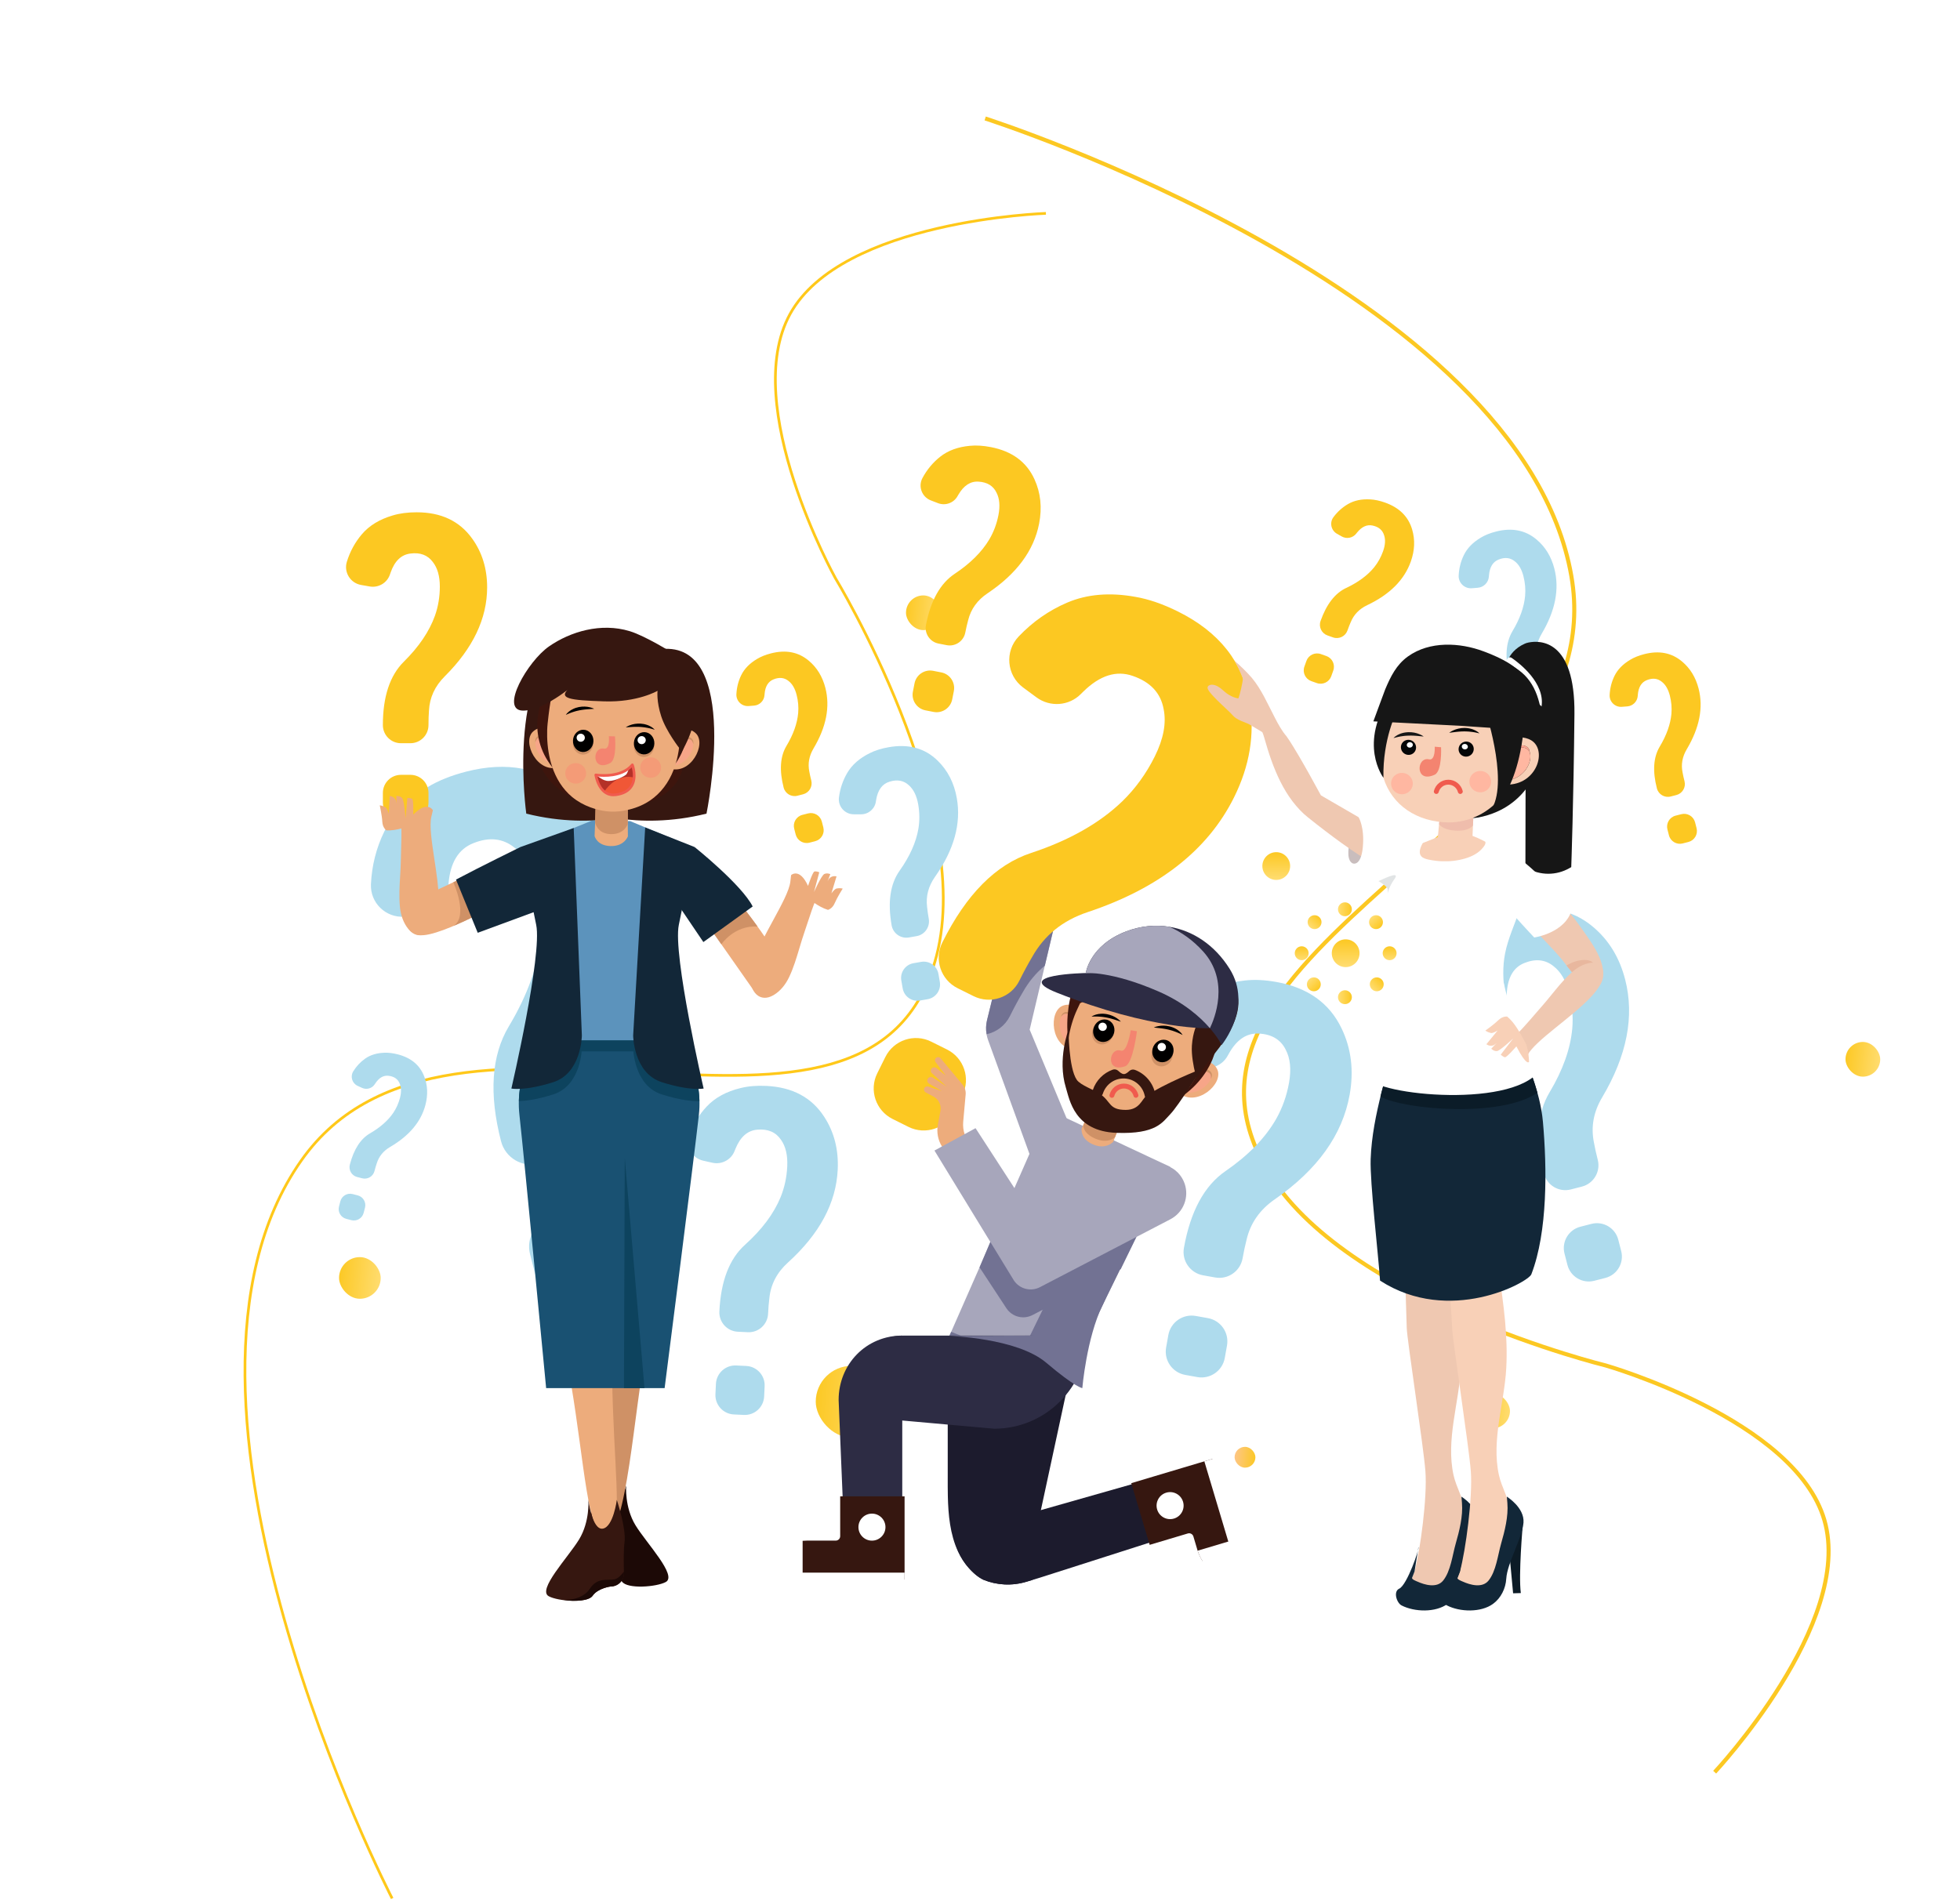 <svg width="421" height="409" viewBox="0 0 421 409" fill="none" xmlns="http://www.w3.org/2000/svg">
<g filter="url(#filter0_d_102_1164)">
<rect x="194.604" y="117.465" width="7.456" height="7.456" rx="3.728" fill="url(#paint0_linear_102_1164)"/>
</g>
<g filter="url(#filter1_d_102_1164)">
<rect x="396.406" y="213.396" width="7.456" height="7.456" rx="3.728" fill="url(#paint1_linear_102_1164)"/>
</g>
<g filter="url(#filter2_d_102_1164)">
<rect x="316.878" y="288.948" width="7.456" height="7.456" rx="3.728" fill="url(#paint2_linear_102_1164)"/>
</g>
<g filter="url(#filter3_d_102_1164)">
<rect x="175.219" y="282.982" width="15.409" height="15.409" rx="7.704" fill="url(#paint3_linear_102_1164)"/>
</g>
<g filter="url(#filter4_d_102_1164)">
<rect x="312.405" y="260.119" width="8.947" height="8.947" rx="4.473" fill="url(#paint4_linear_102_1164)"/>
</g>
<g filter="url(#filter5_d_102_1164)">
<rect x="72.826" y="259.621" width="8.947" height="8.947" rx="4.473" fill="url(#paint5_linear_102_1164)"/>
</g>
<g filter="url(#filter6_d_102_1164)">
<rect x="265.185" y="300.38" width="4.473" height="4.473" rx="2.237" fill="url(#paint6_linear_102_1164)"/>
</g>
<path d="M224.658 45.84C224.658 45.84 180.793 47.259 169.691 67.482C158.879 87.177 179.426 124.184 179.426 124.184C179.426 124.184 209.442 173.579 201.167 205.322C187.042 259.515 96.883 203.526 64.689 249.351C28.836 300.384 84.236 407.853 84.236 407.853" stroke="#FFC819" stroke-width="0.581"/>
<path d="M368.302 380.725C368.302 380.725 398.315 348.704 391.866 326.554C385.585 304.982 344.888 293.344 344.888 293.344C344.888 293.344 288.737 279.64 272.141 251.343C243.81 203.035 347.151 178.873 337.513 123.706C326.779 62.268 211.613 25.449 211.613 25.449" stroke="#FCC822" stroke-width="0.871"/>
<circle cx="274.132" cy="186.058" r="2.982" fill="url(#paint7_linear_102_1164)"/>
<circle cx="289.043" cy="204.788" r="2.982" fill="url(#paint8_linear_102_1164)"/>
<circle cx="298.487" cy="204.789" r="1.491" fill="url(#paint9_linear_102_1164)"/>
<circle cx="295.721" cy="211.466" r="1.491" transform="rotate(45 295.721 211.466)" fill="url(#paint10_linear_102_1164)"/>
<circle cx="288.883" cy="214.232" r="1.491" transform="rotate(90 288.883 214.232)" fill="url(#paint11_linear_102_1164)"/>
<circle cx="282.205" cy="211.467" r="1.491" transform="rotate(135 282.205 211.467)" fill="url(#paint12_linear_102_1164)"/>
<circle cx="279.599" cy="204.789" r="1.491" fill="url(#paint13_linear_102_1164)"/>
<circle cx="282.365" cy="198.11" r="1.491" transform="rotate(45 282.365 198.11)" fill="url(#paint14_linear_102_1164)"/>
<circle cx="288.883" cy="195.344" r="1.491" transform="rotate(90 288.883 195.344)" fill="url(#paint15_linear_102_1164)"/>
<circle cx="295.561" cy="198.11" r="1.491" transform="rotate(135 295.561 198.11)" fill="url(#paint16_linear_102_1164)"/>
<path d="M256.848 282.712L259.448 283.177C262.21 283.669 264.047 286.308 263.554 289.069L263.077 291.736C262.584 294.497 259.945 296.336 257.185 295.843L254.585 295.377C251.824 294.884 249.985 292.245 250.478 289.484L250.955 286.818C251.448 284.056 254.087 282.218 256.848 282.712ZM274.143 210.958C280.898 212.165 285.576 215.501 288.177 220.964C290.249 225.279 290.825 230.014 289.904 235.169C288.362 243.79 282.992 251.292 273.794 257.673C270.586 259.898 268.573 262.794 267.751 266.362C267.447 267.546 267.164 268.871 266.902 270.338C266.408 273.099 263.77 274.938 261.009 274.444L258.409 273.979C255.648 273.485 253.809 270.847 254.302 268.086V268.085C255.709 260.219 258.686 254.722 263.235 251.59C268.152 248.203 271.776 244.472 274.111 240.394C275.452 238.02 276.373 235.433 276.874 232.633C277.39 229.744 277.15 227.363 276.156 225.488C275.074 223.323 273.147 222.176 270.373 222.047C267.784 221.906 265.647 223.336 263.965 226.337C263.88 226.482 263.797 226.63 263.716 226.782C262.524 229 259.875 229.998 257.511 229.133L255.193 228.285C252.324 227.235 251.016 223.899 252.418 221.185C253.81 218.488 255.647 216.199 257.927 214.319C260.399 212.286 263.553 211.059 267.389 210.645C269.402 210.409 271.654 210.512 274.143 210.958Z" fill="#AEDBED"/>
<path d="M158.127 293.351L160.286 293.454C162.579 293.564 164.35 295.511 164.24 297.804L164.135 300.019C164.026 302.312 162.078 304.082 159.785 303.974L157.627 303.871C155.334 303.761 153.563 301.814 153.672 299.521L153.778 297.306C153.887 295.013 155.834 293.242 158.127 293.351ZM164.594 233.29C170.203 233.557 174.352 235.771 177.039 239.931C179.176 243.214 180.143 246.996 179.939 251.277C179.598 258.438 176.031 265.092 169.239 271.242C166.87 273.386 165.542 275.949 165.251 278.932C165.129 279.924 165.039 281.029 164.981 282.248C164.872 284.541 162.925 286.311 160.632 286.203L158.473 286.1C156.179 285.99 154.409 284.043 154.518 281.75C154.829 275.217 156.666 270.441 160.028 267.419C163.66 264.152 166.208 260.741 167.673 257.185C168.511 255.116 168.986 252.92 169.096 250.595C169.211 248.196 168.765 246.288 167.759 244.872C166.653 243.229 164.968 242.501 162.704 242.689C160.587 242.847 159.004 244.233 157.956 246.846C157.902 246.973 157.85 247.103 157.8 247.234C157.067 249.16 155.022 250.249 153.013 249.796L151.042 249.353C148.602 248.803 147.189 246.235 148.04 243.884C148.885 241.547 150.134 239.496 151.787 237.73C153.579 235.819 156.009 234.491 159.079 233.749C160.688 233.345 162.527 233.192 164.594 233.29Z" fill="#AEDBED"/>
<path d="M196.208 206.93L197.855 206.641C199.604 206.334 201.269 207.502 201.576 209.251L201.872 210.939C202.179 212.687 201.011 214.354 199.262 214.661L197.616 214.949C195.868 215.257 194.201 214.088 193.895 212.339L193.598 210.651C193.292 208.903 194.461 207.236 196.208 206.93ZM190.893 160.524C195.17 159.773 198.675 160.739 201.409 163.421C203.578 165.535 204.949 168.224 205.522 171.488C206.481 176.948 204.918 182.573 200.838 188.365C199.415 190.384 198.848 192.543 199.135 194.842C199.212 195.612 199.332 196.462 199.494 197.39C199.802 199.138 198.633 200.804 196.885 201.111L195.238 201.4C193.49 201.707 191.824 200.538 191.517 198.789C190.643 193.809 191.218 189.894 193.241 187.045C195.427 183.963 196.77 180.957 197.271 178.027C197.552 176.324 197.538 174.586 197.226 172.813C196.906 170.984 196.246 169.621 195.247 168.723C194.134 167.671 192.739 167.408 191.062 167.934C189.493 168.412 188.533 169.726 188.186 171.876C188.167 171.981 188.15 172.087 188.135 172.195C187.909 173.772 186.551 174.942 184.958 174.941L183.396 174.94C181.463 174.94 179.96 173.242 180.203 171.324C180.445 169.418 181.039 167.659 181.985 166.047C183.013 164.3 184.622 162.886 186.811 161.805C187.956 161.228 189.317 160.8 190.893 160.524Z" fill="#AEDBED"/>
<path d="M75.749 256.527L76.842 256.809C78.003 257.11 78.699 258.294 78.399 259.454L78.109 260.574C77.808 261.736 76.624 262.432 75.464 262.132L74.371 261.849C73.21 261.548 72.514 260.365 72.814 259.204L73.104 258.083C73.405 256.923 74.589 256.226 75.749 256.527ZM85.463 226.518C88.301 227.254 90.185 228.828 91.116 231.241C91.857 233.147 91.948 235.183 91.387 237.35C90.449 240.973 87.916 243.994 83.787 246.412C82.349 247.255 81.396 248.423 80.929 249.917C80.761 250.411 80.597 250.966 80.437 251.583C80.137 252.743 78.953 253.44 77.792 253.139L76.7 252.857C75.54 252.556 74.842 251.372 75.142 250.212C75.999 246.905 77.447 244.661 79.488 243.475C81.693 242.192 83.359 240.721 84.487 239.06C85.136 238.092 85.614 237.02 85.918 235.843C86.232 234.63 86.208 233.607 85.845 232.775C85.456 231.818 84.671 231.266 83.494 231.121C82.396 230.975 81.439 231.514 80.624 232.739C80.583 232.798 80.543 232.859 80.503 232.921C79.922 233.826 78.761 234.165 77.782 233.72L76.823 233.282C75.635 232.74 75.186 231.277 75.872 230.167C76.554 229.063 77.411 228.148 78.443 227.421C79.563 226.635 80.947 226.216 82.595 226.164C83.461 226.13 84.417 226.248 85.463 226.518Z" fill="#AEDBED"/>
<path d="M118.68 261.315L122.054 260.449C125.636 259.528 129.286 261.687 130.206 265.27L131.094 268.729C132.015 272.312 129.856 275.962 126.273 276.882L122.9 277.748C119.317 278.668 115.667 276.51 114.747 272.927L113.859 269.467C112.939 265.885 115.098 262.235 118.68 261.315ZM100.139 165.769C108.903 163.519 116.341 164.959 122.453 170.088C127.3 174.131 130.583 179.495 132.301 186.183C135.174 197.37 132.839 209.308 125.298 222C122.668 226.425 121.838 231.002 122.807 235.732C123.09 237.318 123.476 239.063 123.966 240.966C124.885 244.549 122.727 248.199 119.145 249.118L115.77 249.985C112.189 250.905 108.538 248.747 107.618 245.164C104.997 234.957 105.559 226.732 109.302 220.484C113.344 213.73 115.65 207.269 116.217 201.099C116.527 197.517 116.215 193.909 115.282 190.276C114.32 186.529 112.729 183.803 110.509 182.098C108.026 180.094 105.086 179.773 101.687 181.137C98.505 182.385 96.725 185.269 96.35 189.791C96.328 190.011 96.31 190.236 96.295 190.462C96.079 193.775 93.449 196.423 90.139 196.679L86.894 196.93C82.878 197.242 79.483 193.957 79.677 189.933C79.87 185.935 80.82 182.184 82.526 178.681C84.378 174.888 87.491 171.691 91.865 169.092C94.151 167.707 96.909 166.599 100.139 165.769Z" fill="#AEDBED"/>
<path d="M339.456 263.543L341.84 262.93C344.371 262.28 346.951 263.806 347.601 266.337L348.229 268.782C348.879 271.314 347.354 273.893 344.822 274.543L342.438 275.156C339.906 275.806 337.327 274.28 336.677 271.749L336.049 269.303C335.399 266.772 336.924 264.193 339.456 263.543ZM326.354 196.022C332.546 194.432 337.803 195.45 342.122 199.075C345.548 201.931 347.868 205.723 349.082 210.448C351.111 218.353 349.462 226.791 344.133 235.76C342.274 238.886 341.688 242.12 342.373 245.464C342.572 246.585 342.846 247.818 343.191 249.162C343.841 251.694 342.315 254.273 339.784 254.923L337.4 255.535C334.869 256.186 332.289 254.66 331.639 252.129C329.787 244.916 330.184 239.104 332.829 234.688C335.685 229.916 337.314 225.35 337.716 220.989C337.934 218.458 337.714 215.908 337.055 213.34C336.375 210.693 335.25 208.766 333.682 207.562C331.927 206.146 329.849 205.918 327.448 206.882C325.199 207.764 323.941 209.803 323.676 212.997C323.66 213.154 323.647 213.312 323.637 213.472C323.485 215.814 321.625 217.685 319.286 217.866L316.993 218.044C314.155 218.264 311.756 215.943 311.894 213.099C312.03 210.273 312.701 207.623 313.907 205.147C315.216 202.466 317.416 200.207 320.507 198.371C322.122 197.392 324.071 196.608 326.354 196.022Z" fill="#AEDBED"/>
<path d="M328.552 151.523L329.87 151.185C331.269 150.826 332.695 151.668 333.055 153.067L333.401 154.419C333.761 155.819 332.918 157.244 331.519 157.603L330.2 157.942C328.801 158.301 327.375 157.458 327.017 156.059L326.669 154.707C326.31 153.308 327.153 151.882 328.552 151.523ZM321.31 114.202C324.733 113.322 327.639 113.885 330.025 115.889C331.92 117.468 333.202 119.563 333.873 122.176C334.994 126.545 334.083 131.209 331.137 136.166C330.111 137.895 329.786 139.682 330.164 141.53C330.275 142.15 330.426 142.831 330.617 143.574C330.976 144.974 330.133 146.399 328.734 146.759L327.416 147.097C326.016 147.456 324.591 146.613 324.231 145.214C323.208 141.227 323.427 138.014 324.889 135.574C326.469 132.936 327.369 130.412 327.59 128.002C327.711 126.603 327.589 125.193 327.225 123.774C326.849 122.31 326.228 121.246 325.36 120.58C324.391 119.798 323.242 119.672 321.915 120.204C320.671 120.692 319.976 121.819 319.83 123.585C319.821 123.671 319.814 123.759 319.808 123.847C319.724 125.141 318.697 126.175 317.404 126.275L316.136 126.374C314.568 126.495 313.242 125.212 313.317 123.64C313.393 122.079 313.764 120.614 314.431 119.246C315.154 117.763 316.37 116.514 318.078 115.5C318.971 114.959 320.048 114.525 321.31 114.202Z" fill="#AEDBED"/>
<path d="M151.753 174.795C151.753 174.795 159.378 137.621 142.004 139.453L125.395 174.035C125.395 174.035 136.528 178.598 151.753 174.795Z" fill="#361710"/>
<path d="M113.043 174.795C113.043 174.795 108.816 144.65 121.93 137.001L139.401 174.035C139.401 174.035 128.269 178.598 113.043 174.795Z" fill="#361710"/>
<path d="M86.127 166.459H88.149C90.296 166.459 92.037 168.2 92.037 170.346V172.42C92.037 174.568 90.296 176.308 88.149 176.308H86.127C83.98 176.308 82.239 174.568 82.239 172.42V170.346C82.239 168.2 83.98 166.459 86.127 166.459ZM89.497 110.057C94.749 110.057 98.724 111.94 101.42 115.707C103.562 118.68 104.634 122.17 104.634 126.179C104.634 132.884 101.597 139.26 95.525 145.308C93.407 147.416 92.28 149.87 92.141 152.67C92.072 153.603 92.037 154.638 92.037 155.779C92.037 157.928 90.296 159.668 88.149 159.668H86.127C83.98 159.668 82.239 157.928 82.239 155.779C82.239 149.663 83.743 145.119 86.749 142.146C89.997 138.931 92.226 135.631 93.437 132.244C94.127 130.275 94.473 128.201 94.473 126.023C94.473 123.777 93.972 122.015 92.97 120.736C91.864 119.251 90.257 118.645 88.149 118.921C86.179 119.163 84.761 120.529 83.898 123.017C83.853 123.138 83.811 123.261 83.77 123.386C83.171 125.218 81.309 126.327 79.411 125.994L77.55 125.666C75.246 125.261 73.812 122.925 74.502 120.69C75.188 118.47 76.264 116.498 77.729 114.773C79.319 112.908 81.53 111.56 84.365 110.731C85.85 110.282 87.56 110.057 89.497 110.057Z" fill="#FCC822"/>
<path d="M134.5 319.171C134.5 319.171 133.538 322.889 131.807 322.328C128.571 321.283 128.383 319.171 128.383 319.171C128.383 319.171 126.342 325.323 126.731 328.253C127.119 331.183 126.731 337.771 126.731 337.771H129.684C129.684 337.771 132.446 338.107 133.591 339.772C134.736 341.437 141.01 340.943 142.999 339.875C145.547 338.507 138.86 331.546 136.494 327.667C134.129 323.788 134.5 319.171 134.5 319.171Z" fill="#1C0906"/>
<path d="M128.974 264.418C131.014 259.377 138.294 259.434 140.089 264.565C140.412 265.49 140.647 266.459 140.8 267.439C141.555 272.251 140.797 279.964 138.81 289.816C136.129 303.107 134.68 329.621 130.023 330.011C125.366 330.401 128.104 308.106 128.006 294.922C127.909 281.738 125.832 272.179 128.78 264.898L128.974 264.418Z" fill="#CF9166"/>
<path d="M131.653 302.449C131.016 285.058 132.173 272.157 129.399 262.987L129.217 262.384C127.296 256.037 121.425 257.167 120.254 264.192C120.044 265.458 119.907 266.767 119.836 268.083C119.489 274.535 120.519 284.591 122.657 297.287C125.543 314.417 126.244 330.173 130.023 330.011C133.802 329.849 132.29 319.841 131.653 302.449Z" fill="#EDAC7C"/>
<path d="M126.377 322.229C126.377 322.229 127.2 328.797 129.492 328.4C131.747 328.009 132.494 322.229 132.494 322.229C132.494 322.229 134.535 328.381 134.146 331.311C133.927 332.962 133.955 335.774 134.021 337.915C134.07 339.511 132.79 340.828 131.193 340.828C131.193 340.828 128.431 341.164 127.286 342.829C126.141 344.495 119.867 344.001 117.878 342.933C115.33 341.565 122.017 334.605 124.383 330.726C126.748 326.846 126.377 322.229 126.377 322.229Z" fill="#361710"/>
<path d="M145.911 222.571L131.127 219.895V219.792L130.843 219.843L130.559 219.792V219.895L115.776 222.571C115.776 222.571 110.547 230.358 111.571 239.518C112.593 248.677 117.308 298.214 117.308 298.214H142.759C142.759 298.214 149.093 248.677 150.116 239.518C151.138 230.358 145.911 222.571 145.911 222.571Z" fill="#195172"/>
<path d="M147.673 225.87C146.74 223.807 145.911 222.57 145.911 222.57L131.127 219.894V219.791L130.843 219.843L130.56 219.791V219.894L115.776 222.57C115.776 222.57 114.947 223.807 114.015 225.87H147.673Z" fill="#0D435E"/>
<path d="M134.023 298.213L134.195 248.726L138.433 298.213" fill="#0D435E"/>
<path d="M111.449 236.562C112.883 236.52 115.3 236.235 118.798 235.129C124.931 233.19 124.983 225.094 124.983 225.094L124.819 220.934L115.776 222.572C115.776 222.572 111.636 228.744 111.449 236.562Z" fill="#0D435E"/>
<path d="M150.238 236.563C150.052 228.744 145.911 222.571 145.911 222.571L136.246 220.821L135.999 225.093C135.999 225.093 136.051 233.189 142.184 235.128C146.341 236.444 148.971 236.599 150.238 236.563Z" fill="#0D435E"/>
<path d="M116.601 180.576L127.104 176.308L135.347 176.397L148.225 181.768C148.225 181.768 141.512 204.844 141.954 210.798C142.396 216.753 145.911 223.491 145.911 223.491H116.601C116.601 223.491 121.849 212.874 120.697 206.611C119.545 200.347 116.601 180.576 116.601 180.576Z" fill="#5C93BC"/>
<path d="M141.242 144.5C137.678 137.832 118.838 135.47 115.374 156.434C112.848 171.712 130.036 175.314 138.748 172.517C153.57 167.758 144.807 151.168 141.242 144.5Z" fill="#3E150D"/>
<path d="M144.309 158.683C144.309 158.683 146.973 155.262 149.425 157.51C151.877 159.758 148.373 166.685 143.677 165.055L144.309 158.683Z" fill="#EDAC7C"/>
<path d="M144.07 161.098L143.744 164.378C147.805 165.107 150.123 159.452 148.255 158.668C146.744 158.034 144.869 160.018 144.07 161.098Z" fill="#F7A588"/>
<path d="M148.909 159.84C148.909 159.84 148.902 159.814 148.889 159.767C148.877 159.721 148.854 159.654 148.828 159.57C148.767 159.408 148.662 159.172 148.463 159.004C148.414 158.961 148.356 158.927 148.296 158.898C148.265 158.885 148.235 158.871 148.2 158.86L148.178 158.852L148.176 158.851C148.194 158.857 148.18 158.853 148.183 158.854L148.18 158.853L148.171 158.851L148.155 158.847L148.091 158.83C148.045 158.816 148.01 158.811 147.975 158.806C147.942 158.799 147.905 158.794 147.861 158.792C147.822 158.789 147.782 158.787 147.743 158.788C147.7 158.788 147.66 158.786 147.618 158.792C147.284 158.815 146.931 158.945 146.596 159.125C146.424 159.213 146.262 159.319 146.101 159.426C145.942 159.534 145.786 159.646 145.638 159.759C145.343 159.988 145.074 160.217 144.842 160.416C144.379 160.825 144.07 161.098 144.07 161.098C144.07 161.098 144.11 161.002 144.197 160.841C144.285 160.681 144.417 160.456 144.602 160.204C144.696 160.078 144.798 159.941 144.917 159.806C145.036 159.669 145.167 159.529 145.311 159.392C145.6 159.119 145.938 158.85 146.328 158.641C146.524 158.538 146.73 158.449 146.946 158.389C147.163 158.329 147.391 158.296 147.613 158.305C147.668 158.305 147.722 158.31 147.778 158.318C147.832 158.321 147.884 158.333 147.937 158.345C147.989 158.355 148.042 158.37 148.095 158.388C148.15 158.405 148.201 158.422 148.237 158.442L148.298 158.47L148.336 158.488L148.371 158.507C148.417 158.531 148.459 158.559 148.499 158.59C148.577 158.651 148.646 158.72 148.7 158.792C148.812 158.932 148.867 159.084 148.898 159.215C148.932 159.345 148.936 159.461 148.937 159.553C148.937 159.645 148.926 159.718 148.921 159.766C148.913 159.815 148.909 159.84 148.909 159.84Z" fill="#CF9166"/>
<path d="M119.614 158.416C119.614 158.416 117.024 154.94 114.526 157.134C112.025 159.328 115.38 166.329 120.11 164.801L119.614 158.416Z" fill="#EDAC7C"/>
<path d="M119.802 160.837L120.057 164.124C115.981 164.766 113.786 159.062 115.671 158.318C117.194 157.717 119.027 159.74 119.802 160.837Z" fill="#F7A588"/>
<path d="M114.992 159.475C114.992 159.475 114.999 159.451 115.013 159.403C115.026 159.356 115.05 159.29 115.079 159.207C115.142 159.045 115.251 158.813 115.455 158.648C115.505 158.607 115.562 158.574 115.624 158.546C115.656 158.535 115.686 158.52 115.718 158.511L115.745 158.503L115.746 158.502C115.727 158.509 115.742 158.503 115.739 158.505H115.742L115.75 158.501L115.766 158.498L115.832 158.482C115.876 158.469 115.913 158.465 115.948 158.46C115.982 158.454 116.02 158.451 116.061 158.45C116.101 158.447 116.14 158.446 116.181 158.448C116.222 158.448 116.263 158.449 116.304 158.455C116.637 158.484 116.988 158.621 117.32 158.81C117.488 158.902 117.65 159.01 117.809 159.121C117.964 159.233 118.118 159.348 118.264 159.465C118.554 159.7 118.817 159.935 119.046 160.137C119.5 160.557 119.802 160.837 119.802 160.837C119.802 160.837 119.764 160.739 119.68 160.577C119.597 160.416 119.469 160.187 119.289 159.93C119.199 159.804 119.098 159.664 118.982 159.526C118.866 159.388 118.74 159.245 118.598 159.104C118.316 158.826 117.983 158.549 117.598 158.331C117.406 158.226 117.199 158.132 116.984 158.067C116.769 158.001 116.543 157.964 116.322 157.967C116.265 157.967 116.211 157.972 116.156 157.977C116.101 157.98 116.048 157.989 115.994 158.001C115.944 158.009 115.891 158.023 115.836 158.041C115.782 158.057 115.731 158.073 115.694 158.092L115.633 158.118L115.594 158.135L115.558 158.153C115.512 158.176 115.468 158.204 115.427 158.233C115.349 158.294 115.28 158.36 115.223 158.43C115.108 158.57 115.05 158.721 115.016 158.849C114.979 158.979 114.973 159.094 114.97 159.187C114.968 159.28 114.976 159.353 114.982 159.401C114.988 159.449 114.992 159.475 114.992 159.475Z" fill="#CF9166"/>
<path d="M134.796 169.203L128.111 169.129C128.111 169.129 127.741 179.596 127.716 179.596C127.716 179.596 128.184 181.689 131.15 181.767C134.116 181.844 134.871 179.672 134.871 179.672C134.847 179.614 134.796 169.203 134.796 169.203Z" fill="#EDAC7C"/>
<path d="M134.871 173.055L127.901 172.822C127.901 172.822 127.861 176.674 127.837 176.674C127.837 176.674 128.211 179.122 131.178 179.2C134.144 179.277 134.841 177.029 134.841 177.029C134.818 176.971 134.871 173.055 134.871 173.055Z" fill="#CF9166"/>
<path d="M134.776 171.127L128.09 171.055C128.09 171.055 127.991 172.391 127.902 173.528C127.888 173.692 129.806 174.004 130.014 174.039C131.647 174.316 133.261 174.123 134.858 173.735C134.819 172.57 134.776 171.127 134.776 171.127Z" fill="#CF9166"/>
<path d="M147.719 155.959C147.629 164.296 140.323 170.977 131.4 170.881C122.477 170.785 115.317 163.948 115.406 155.611C115.495 147.272 122.802 140.591 131.726 140.687C140.648 140.784 147.81 147.62 147.719 155.959Z" fill="#3E150D"/>
<path d="M146.004 155.735C145.892 151.089 143.942 146.682 139.372 144.83C137.048 143.887 134.488 143.615 131.99 143.629C129.522 143.643 126.894 143.774 124.564 144.643C120.393 146.201 119.261 143.658 118.793 147.896C118.746 148.311 118.195 150.086 117.63 155.43C117.529 156.382 117.502 157.328 117.527 158.289C117.584 160.449 117.904 162.618 118.587 164.675C119.413 167.172 120.815 169.496 122.871 171.203C124.039 172.173 125.387 172.921 126.819 173.444C129.184 174.306 131.442 174.607 133.929 174.177C135.615 173.886 137.262 173.353 138.748 172.518C141.214 171.132 143.074 168.957 144.247 166.432C145.233 164.307 145.76 161.989 145.97 159.669C146.085 158.399 146.124 157.107 146.013 155.837C146.01 155.803 146.004 155.769 146.004 155.735Z" fill="#EDAC7C"/>
<path d="M136.134 160.13C136.068 161.449 136.998 162.566 138.209 162.625C139.421 162.685 140.456 161.662 140.523 160.343C140.589 159.024 139.66 157.907 138.447 157.848C137.236 157.788 136.2 158.811 136.134 160.13Z" fill="#CF9166"/>
<path d="M136.161 159.572C136.095 160.891 137.024 162.008 138.236 162.068C139.449 162.128 140.484 161.105 140.55 159.786C140.617 158.467 139.688 157.348 138.475 157.29C137.264 157.232 136.227 158.253 136.161 159.572Z" fill="black"/>
<path d="M136.947 158.962C136.923 159.439 137.298 159.847 137.784 159.87C138.271 159.894 138.684 159.526 138.707 159.048C138.732 158.57 138.357 158.164 137.871 158.14C137.385 158.116 136.971 158.484 136.947 158.962Z" fill="white"/>
<path d="M123.046 159.615C122.98 160.934 123.909 162.051 125.121 162.11C126.334 162.17 127.369 161.147 127.435 159.828C127.501 158.509 126.573 157.391 125.36 157.333C124.149 157.275 123.112 158.295 123.046 159.615Z" fill="#CF9166"/>
<path d="M123.074 159.057C123.008 160.376 123.938 161.493 125.149 161.553C126.362 161.612 127.397 160.591 127.463 159.27C127.53 157.952 126.6 156.833 125.388 156.775C124.178 156.716 123.14 157.738 123.074 159.057Z" fill="black"/>
<path d="M123.86 158.446C123.837 158.924 124.21 159.331 124.697 159.354C125.183 159.378 125.597 159.011 125.621 158.531C125.644 158.054 125.27 157.647 124.783 157.624C124.297 157.6 123.884 157.968 123.86 158.446Z" fill="white"/>
<path d="M130.779 158.16C130.779 158.16 131.101 161.065 129.734 160.823C127.086 160.36 127.079 166.033 131.077 163.921C132.585 163.124 132.088 158.2 132.088 158.2L130.779 158.16Z" fill="#F48470"/>
<path d="M127.975 166.476C127.975 166.476 133.301 167.362 135.832 164.31C135.832 164.31 137.96 170.012 132.241 170.744C128.629 171.204 127.975 166.476 127.975 166.476Z" fill="#B43128"/>
<path d="M129.786 170.072C130.391 170.571 131.191 170.877 132.241 170.744C133.538 170.576 134.43 170.155 135.038 169.603C135.212 169.437 135.367 169.259 135.508 169.074C135.512 169.07 135.515 169.065 135.517 169.062C135.52 169.058 135.52 169.057 135.522 169.055C135.957 168.438 136.145 167.732 136.201 167.055C132.987 166.214 130.683 168.727 129.786 170.072Z" fill="#F05736"/>
<path d="M127.975 166.476C127.975 166.476 127.982 166.517 127.993 166.589C128.512 166.696 129.472 167.823 130.764 167.778C131.581 167.751 132.382 167.525 133.118 167.179C133.574 166.964 134.045 166.758 134.44 166.441C134.742 166.2 134.96 165.484 135.088 165.041C132.387 167.209 127.975 166.476 127.975 166.476Z" fill="white"/>
<path d="M128.331 166.811C128.561 167.878 129.452 170.812 132.205 170.46C133.73 170.266 134.801 169.684 135.39 168.734C136.202 167.421 135.911 165.698 135.702 164.879C133.413 167.149 129.585 166.948 128.331 166.811ZM131.711 171.058C128.352 171.023 127.694 166.563 127.689 166.514C127.676 166.426 127.707 166.336 127.773 166.273C127.84 166.21 127.931 166.181 128.023 166.196C128.074 166.204 133.216 167.018 135.608 164.13C135.674 164.052 135.777 164.012 135.88 164.03C135.983 164.047 136.068 164.116 136.105 164.213C136.147 164.325 137.127 167.015 135.887 169.027C135.203 170.133 133.989 170.807 132.279 171.025C132.08 171.051 131.893 171.061 131.711 171.058Z" fill="#F05B4E"/>
<path d="M125.902 166.165C125.889 167.382 124.875 168.359 123.636 168.345C122.398 168.331 121.403 167.334 121.415 166.116C121.429 164.898 122.444 163.923 123.683 163.935C124.921 163.95 125.915 164.947 125.902 166.165Z" fill="#F49B77"/>
<path d="M142.004 164.921C141.991 166.138 140.976 167.115 139.736 167.101C138.499 167.088 137.505 166.091 137.517 164.873C137.531 163.656 138.545 162.68 139.784 162.693C141.022 162.707 142.017 163.705 142.004 164.921Z" fill="#F49B77"/>
<path d="M121.536 153.59C121.536 153.59 121.586 153.499 121.702 153.357C121.761 153.289 121.832 153.2 121.925 153.115C122.014 153.024 122.122 152.93 122.247 152.832C122.371 152.735 122.511 152.638 122.665 152.543C122.82 152.453 122.987 152.355 123.169 152.279C123.347 152.191 123.54 152.124 123.738 152.058C123.937 151.99 124.146 151.952 124.351 151.898C124.559 151.866 124.769 151.834 124.975 151.814C125.183 151.802 125.388 151.797 125.583 151.798C125.781 151.809 125.971 151.826 126.149 151.843C126.329 151.864 126.495 151.905 126.648 151.935C126.8 151.97 126.938 151.999 127.059 152.046C127.179 152.087 127.284 152.127 127.368 152.159C127.536 152.224 127.63 152.271 127.63 152.271C127.63 152.271 127.524 152.285 127.344 152.298C127.254 152.305 127.146 152.314 127.023 152.317C126.902 152.318 126.763 152.334 126.613 152.347C126.464 152.36 126.304 152.36 126.136 152.378C125.967 152.397 125.792 152.414 125.61 152.427C125.43 152.451 125.245 152.479 125.055 152.5C124.869 152.532 124.681 152.563 124.492 152.597C124.397 152.617 124.304 152.638 124.211 152.658C124.117 152.678 124.024 152.693 123.934 152.721C123.843 152.745 123.751 152.768 123.662 152.789C123.57 152.81 123.488 152.843 123.399 152.866C123.224 152.913 123.06 152.971 122.901 153.023C122.82 153.047 122.747 153.081 122.672 153.106C122.598 153.133 122.525 153.156 122.457 153.187C122.32 153.24 122.193 153.29 122.083 153.339C121.969 153.385 121.874 153.432 121.79 153.468C121.713 153.507 121.645 153.533 121.604 153.557C121.559 153.578 121.536 153.59 121.536 153.59Z" fill="black"/>
<path d="M140.623 156.777C140.623 156.777 140.562 156.692 140.429 156.567C140.36 156.507 140.281 156.428 140.178 156.353C140.077 156.277 139.956 156.197 139.823 156.116C139.688 156.035 139.536 155.957 139.37 155.884C139.203 155.813 139.027 155.738 138.835 155.686C138.648 155.622 138.448 155.579 138.243 155.539C138.039 155.497 137.827 155.486 137.616 155.461C137.404 155.454 137.194 155.449 136.985 155.456C136.778 155.471 136.574 155.492 136.378 155.517C136.185 155.554 135.999 155.595 135.823 155.634C135.65 155.678 135.491 155.74 135.343 155.791C135.196 155.844 135.061 155.891 134.949 155.952C134.834 156.008 134.737 156.062 134.658 156.105C134.497 156.192 134.411 156.248 134.411 156.248C134.411 156.248 134.518 156.25 134.698 156.24C134.787 156.235 134.896 156.23 135.019 156.218C135.14 156.203 135.278 156.201 135.429 156.193C135.578 156.188 135.737 156.168 135.908 156.164C136.076 156.161 136.252 156.156 136.433 156.146C136.616 156.148 136.804 156.151 136.994 156.146C137.183 156.153 137.373 156.162 137.566 156.17C137.661 156.178 137.756 156.186 137.851 156.194C137.946 156.202 138.041 156.206 138.135 156.222C138.228 156.236 138.321 156.245 138.413 156.255C138.506 156.264 138.595 156.285 138.683 156.298C138.863 156.322 139.033 156.359 139.198 156.39C139.281 156.402 139.357 156.427 139.435 156.442C139.512 156.459 139.589 156.473 139.658 156.494C139.801 156.531 139.934 156.563 140.05 156.597C140.169 156.629 140.269 156.663 140.354 156.688C140.437 156.717 140.507 156.734 140.552 156.752C140.598 156.768 140.623 156.777 140.623 156.777Z" fill="black"/>
<path d="M145.812 162.668C145.812 162.668 146.164 162.019 146.835 160.78C149.343 156.141 150.402 150.698 149.049 145.601C148.321 142.861 146.822 141.528 145.602 140.881C144.352 140.22 138.667 136.63 135.255 135.594C129.096 133.723 122.536 135.67 117.927 138.87C113.318 142.07 107.306 152.555 112.291 152.662C117.276 152.771 124.854 145.757 122.602 147.565C119.379 150.153 122.534 150.427 129.747 150.674C136.96 150.921 141.237 148.411 141.237 148.411C141.237 148.411 140.966 150.619 142.028 153.889C143.091 157.161 146.038 160.886 146.038 160.886" fill="#361710"/>
<path d="M123.228 177.884L124.982 222.465C124.982 222.465 124.931 230.561 118.798 232.501C112.664 234.441 109.843 233.859 109.843 233.859C109.843 233.859 116.509 205.123 115.172 198.688C113.836 192.253 111.787 181.971 111.787 181.971L123.228 177.884Z" fill="#122738"/>
<path d="M138.583 177.765L135.999 222.465C135.999 222.465 136.051 230.561 142.184 232.501C148.318 234.441 151.139 233.859 151.139 233.859C151.139 233.859 144.472 205.123 145.809 198.688C147.146 192.253 149.195 181.972 149.195 181.972L138.583 177.765Z" fill="#122738"/>
<path d="M156.079 190.53C156.079 190.53 168.454 205.182 168.477 209.792C168.498 214.402 162.007 212.947 162.007 212.947L150.278 196.207L156.079 190.53Z" fill="#EDAC7C"/>
<path d="M156.079 190.53L150.278 196.206L154.941 202.861C154.941 202.861 157.706 198.738 162.716 199.048C159.478 194.555 156.079 190.53 156.079 190.53Z" fill="#CF9166"/>
<path d="M111.075 191.922C111.075 191.922 94.542 201.643 89.995 200.886C85.448 200.129 87.979 193.976 87.979 193.976L106.461 185.246L111.075 191.922Z" fill="#EDAC7C"/>
<path d="M97.374 198.942C103.643 196.29 111.075 191.923 111.075 191.923L106.461 185.246L97.369 189.54C97.369 189.54 100.741 196.871 97.374 198.942" fill="#CF9166"/>
<path d="M165.68 213.034C165.714 213.015 165.747 212.995 165.78 212.975C167.082 212.188 168.04 210.916 168.695 209.541C170.089 206.617 170.826 203.228 171.886 200.16C172.712 197.769 173.461 195.192 174.472 192.787C174.317 192.716 174.172 192.626 174.042 192.504C172.756 191.3 172.124 190.484 170.644 189.527C170.22 193.22 165.036 200.471 162.873 206.233C162.446 207.372 162.073 208.551 162.031 209.766C161.954 212.052 163.196 214.47 165.68 213.034Z" fill="#EEC9B1"/>
<path d="M162.933 213.984C163.578 214.371 164.65 214.655 166.126 213.805L166.24 213.736C167.565 212.935 168.69 211.616 169.498 209.924C170.441 207.945 171.09 205.771 171.718 203.669C172.037 202.597 172.367 201.49 172.727 200.451C172.979 199.722 173.224 198.975 173.47 198.221C174.027 196.526 174.601 194.774 175.292 193.131L175.627 192.332L174.838 191.975C174.761 191.94 174.7 191.902 174.65 191.855C174.31 191.536 174.015 191.244 173.739 190.971C172.958 190.197 172.285 189.528 171.127 188.78L169.924 188.002L169.759 189.425C169.542 191.326 167.835 194.464 166.028 197.787C164.544 200.514 163.012 203.333 162.04 205.921C161.622 207.033 161.189 208.356 161.142 209.736C161.078 211.626 161.781 213.292 162.933 213.984Z" fill="#EDAC7C"/>
<path d="M173.563 190.322C173.564 190.317 174.546 187.351 174.925 187.235C175.305 187.12 175.979 187.389 175.979 187.389L174.842 191.643C174.842 191.643 176.426 188.082 177.044 187.776C177.661 187.47 178.352 187.794 178.352 187.794L176.463 192.691C176.463 192.691 177.58 189.154 178.24 188.597C178.901 188.042 179.684 188.278 179.684 188.278L178.089 193.56L177.946 192.892C177.946 192.892 179.036 191.021 179.703 190.878C180.37 190.734 181.012 190.895 181.012 190.895C181.012 190.895 179.813 192.799 179.295 194.022C178.778 195.245 177.84 195.471 177.84 195.471C175.737 194.827 173.943 193.256 172.214 191.914C170.877 190.875 169.924 188.001 169.924 188.001C169.924 188.001 171.737 186.323 173.563 190.322Z" fill="#EDAC7C"/>
<path d="M88.428 199.048C88.403 199.018 88.378 198.989 88.354 198.958C87.4 197.774 86.933 196.252 86.786 194.736C86.474 191.512 86.937 188.075 86.987 184.828C87.027 182.3 87.202 179.621 87.073 177.015C87.242 177.002 87.411 176.967 87.573 176.897C89.192 176.203 90.066 175.652 91.783 175.258C90.922 178.874 93.319 187.458 93.387 193.613C93.4 194.829 93.348 196.064 92.972 197.221C92.266 199.397 90.272 201.247 88.428 199.048Z" fill="#EEC9B1"/>
<path d="M90.686 200.879C89.948 201.023 88.843 200.924 87.746 199.62L87.661 199.516C86.69 198.312 86.081 196.689 85.9 194.821C85.689 192.639 85.821 190.375 85.949 188.185C86.014 187.069 86.081 185.915 86.098 184.815C86.11 184.044 86.135 183.258 86.159 182.466C86.215 180.683 86.272 178.84 86.185 177.059L86.142 176.194L87.005 176.128C87.09 176.122 87.16 176.106 87.223 176.079C87.653 175.896 88.027 175.722 88.381 175.559C89.379 175.098 90.24 174.7 91.584 174.391L92.981 174.07L92.649 175.465C92.205 177.325 92.739 180.858 93.303 184.597C93.767 187.667 94.246 190.84 94.277 193.605C94.29 194.792 94.246 196.182 93.819 197.496C93.235 199.294 92.005 200.622 90.686 200.879Z" fill="#EDAC7C"/>
<path d="M88.768 175.01C88.768 175.004 88.858 171.881 88.541 171.643C88.223 171.406 87.498 171.428 87.498 171.428L87.115 175.815C87.115 175.815 86.841 171.927 86.364 171.429C85.888 170.93 85.129 170.998 85.129 170.998L85.234 176.247C85.234 176.247 85.391 172.54 84.96 171.793C84.528 171.045 83.712 170.999 83.712 170.999L83.409 176.508L83.771 175.929C83.771 175.929 83.385 173.8 82.807 173.437C82.228 173.074 81.571 173.006 81.571 173.006C81.571 173.006 82.048 175.206 82.117 176.532C82.186 177.858 82.99 178.389 82.99 178.389C85.188 178.502 87.409 177.638 89.493 176.965C91.104 176.446 92.981 174.069 92.981 174.069C92.981 174.069 91.849 171.873 88.768 175.01Z" fill="#EDAC7C"/>
<path d="M149.194 181.971C149.194 181.971 159.271 190.025 161.673 194.74L151.081 202.387L143.064 190.531L149.194 181.971Z" fill="#122738"/>
<path d="M111.789 181.971C111.789 181.971 103.123 186.217 97.945 188.965L102.615 200.395L117.412 194.939L111.789 181.971Z" fill="#122738"/>
<path d="M131.985 339.299C130.551 339.598 128.341 338.762 126.681 341.33C125.082 343.806 121.322 343.767 121.051 343.761C123.563 344.083 126.532 343.926 127.285 342.83C128.431 341.164 131.193 340.829 131.193 340.829C132.79 340.829 134.07 339.511 134.021 337.916C134.018 337.823 134.015 337.721 134.013 337.625C133.497 338.333 132.759 339.138 131.985 339.299Z" fill="#1C0906"/>
<path d="M283.713 140.517L284.905 140.94C286.171 141.388 286.834 142.778 286.386 144.044L285.952 145.267C285.504 146.533 284.114 147.196 282.848 146.748L281.655 146.326C280.39 145.877 279.726 144.486 280.175 143.22L280.608 141.998C281.056 140.731 282.447 140.069 283.713 140.517ZM297.481 107.962C300.579 109.059 302.529 111 303.332 113.784C303.974 115.985 303.877 118.267 303.04 120.631C301.639 124.584 298.517 127.71 293.672 130.008C291.983 130.809 290.806 132.02 290.139 133.642C289.904 134.178 289.666 134.782 289.428 135.454C288.98 136.721 287.59 137.383 286.324 136.935L285.132 136.512C283.865 136.064 283.202 134.674 283.651 133.408C284.928 129.8 286.764 127.435 289.159 126.31C291.745 125.093 293.748 123.613 295.17 121.868C295.988 120.851 296.626 119.7 297.081 118.417C297.55 117.092 297.623 115.948 297.299 114.985C296.956 113.877 296.136 113.184 294.835 112.907C293.623 112.639 292.502 113.148 291.472 114.435C291.421 114.497 291.37 114.56 291.32 114.626C290.584 115.58 289.255 115.846 288.205 115.252L287.176 114.671C285.902 113.951 285.544 112.273 286.418 111.1C287.286 109.934 288.333 108.996 289.557 108.285C290.883 107.517 292.469 107.184 294.314 107.287C295.284 107.333 296.34 107.558 297.481 107.962Z" fill="#FCC822"/>
<path d="M200.443 144.114L202.186 144.455C204.037 144.817 205.244 146.612 204.882 148.462L204.532 150.25C204.17 152.101 202.375 153.308 200.524 152.946L198.781 152.605C196.93 152.243 195.723 150.449 196.086 148.598L196.436 146.81C196.798 144.959 198.591 143.751 200.443 144.114ZM212.863 96.059C217.392 96.946 220.501 99.24 222.189 102.942C223.534 105.866 223.869 109.056 223.193 112.512C222.062 118.293 218.368 123.276 212.113 127.466C209.932 128.926 208.545 130.851 207.954 133.24C207.737 134.034 207.531 134.922 207.339 135.905C206.977 137.756 205.183 138.963 203.331 138.6L201.589 138.26C199.737 137.897 198.53 136.103 198.893 134.252C199.925 128.978 201.987 125.315 205.081 123.259C208.423 121.037 210.902 118.568 212.517 115.851C213.445 114.27 214.093 112.54 214.46 110.663C214.839 108.727 214.704 107.123 214.055 105.852C213.353 104.385 212.07 103.591 210.206 103.474C208.466 103.35 207.014 104.288 205.85 106.287C205.792 106.384 205.734 106.483 205.677 106.585C204.851 108.062 203.059 108.704 201.48 108.096L199.931 107.5C198.013 106.763 197.17 104.506 198.143 102.696C199.108 100.898 200.369 99.379 201.923 98.141C203.608 96.8 205.742 96.011 208.326 95.774C209.682 95.638 211.194 95.733 212.863 96.059Z" fill="#FCC822"/>
<path d="M172.34 175.065L173.566 174.75C174.866 174.416 176.192 175.2 176.526 176.501L176.849 177.758C177.183 179.058 176.399 180.384 175.098 180.718L173.872 181.033C172.572 181.367 171.246 180.583 170.912 179.281L170.589 178.025C170.255 176.724 171.039 175.399 172.34 175.065ZM165.606 140.365C168.789 139.547 171.49 140.07 173.71 141.933C175.471 143.401 176.663 145.349 177.287 147.779C178.33 151.841 177.483 156.178 174.744 160.787C173.789 162.394 173.487 164.056 173.839 165.773C173.942 166.349 174.082 166.983 174.259 167.674C174.594 168.976 173.809 170.301 172.508 170.635L171.284 170.95C169.982 171.283 168.657 170.5 168.323 169.199C167.371 165.492 167.575 162.504 168.934 160.236C170.403 157.783 171.239 155.437 171.445 153.196C171.558 151.895 171.445 150.584 171.106 149.265C170.756 147.904 170.179 146.914 169.372 146.295C168.471 145.567 167.403 145.45 166.168 145.946C165.013 146.399 164.366 147.447 164.23 149.089C164.222 149.169 164.215 149.25 164.21 149.332C164.132 150.536 163.177 151.498 161.974 151.59L160.796 151.682C159.337 151.794 158.105 150.602 158.175 149.14C158.246 147.689 158.59 146.327 159.21 145.054C159.883 143.676 161.013 142.515 162.601 141.571C163.432 141.068 164.433 140.666 165.606 140.365Z" fill="#FCC822"/>
<path d="M359.909 175.23L361.134 174.916C362.435 174.581 363.761 175.365 364.095 176.666L364.417 177.923C364.752 179.224 363.968 180.55 362.667 180.884L361.441 181.198C360.141 181.533 358.815 180.749 358.481 179.447L358.158 178.191C357.824 176.89 358.608 175.564 359.909 175.23ZM353.175 140.531C356.358 139.713 359.059 140.236 361.279 142.099C363.04 143.567 364.232 145.515 364.856 147.944C365.899 152.007 365.051 156.344 362.313 160.953C361.357 162.56 361.056 164.221 361.408 165.939C361.511 166.515 361.651 167.149 361.828 167.84C362.162 169.141 361.378 170.467 360.078 170.801L358.852 171.116C357.551 171.449 356.226 170.666 355.892 169.365C354.94 165.658 355.144 162.67 356.503 160.402C357.972 157.949 358.808 155.603 359.014 153.361C359.126 152.06 359.013 150.75 358.675 149.431C358.325 148.069 357.748 147.08 356.941 146.461C356.039 145.733 354.972 145.616 353.738 146.112C352.582 146.565 351.935 147.612 351.799 149.255C351.791 149.334 351.784 149.416 351.78 149.498C351.701 150.701 350.745 151.664 349.543 151.756L348.365 151.848C346.907 151.96 345.674 150.767 345.744 149.306C345.814 147.854 346.159 146.492 346.779 145.219C347.452 143.841 348.582 142.681 350.17 141.737C351.001 141.234 352.003 140.832 353.175 140.531Z" fill="#FCC822"/>
<path d="M221.17 221.204L226.333 199.397L216.943 199.043L212.01 219.172C211.661 220.593 211.743 222.085 212.242 223.459L221.216 248.153L231.964 247.116L221.17 221.204Z" fill="#A7A6BB"/>
<path d="M216.924 218.293C217.881 216.367 218.811 214.647 219.712 213.129C220.959 210.904 222.536 209.016 224.427 207.449L226.334 199.398L216.943 199.043L212.01 219.173C211.767 220.165 211.746 221.19 211.918 222.188C214.015 221.729 215.894 220.365 216.924 218.293Z" fill="#727293"/>
<path d="M230.319 293.141L230.09 294.201L228.89 299.77L223.576 324.422L222.997 327.1L222.868 327.704L221.799 339.412L220.54 339.793C217.345 340.764 214.081 340.554 211.232 339.385C210.065 338.907 208.876 337.742 208.047 336.816C207.108 335.767 206.349 334.563 205.761 333.285C204.071 329.61 203.68 325.424 203.592 321.429C203.561 320.078 203.569 318.727 203.569 317.375V304.129V292.547V288.339C204.545 288.339 205.641 288.217 206.424 288.164C207.129 288.118 208.396 287.882 209.123 287.882C211.97 286.905 214.906 287.172 217.654 286.838C218.959 286.679 220.222 286.603 221.411 286.554C223.069 286.488 224.583 286.587 225.876 286.907C228.588 287.582 230.319 289.363 230.319 293.141Z" fill="#1C1B2D"/>
<path d="M251.635 329.895L223.366 338.938L221.799 339.413L220.54 339.793C217.345 340.764 214.081 340.555 211.232 339.386C210.49 338.968 209.788 338.482 209.139 337.936C209.134 337.933 209.132 337.928 209.127 337.923C206.937 335.902 205.406 333.17 204.879 330.09L221.238 325.13L223.576 324.423L247.88 317.511L251.635 329.895Z" fill="#1C1B2D"/>
<path d="M266.606 331.935C266.243 330.358 265.608 328.406 265.467 327.789C264.927 325.426 264.129 323.119 263.45 320.793C263.201 319.942 262.898 319.353 262.793 319.168C262.741 319.082 262.748 319.086 262.793 319.168C262.869 319.291 263.067 319.597 263.455 320.128C262.745 319.158 262.176 318.243 261.706 317.142C261.176 315.899 260.769 314.654 260.463 313.415L242.987 318.634L246.944 331.887L255.143 329.438C255.649 329.287 256.182 329.575 256.333 330.08L257.176 332.908C257.438 333.783 257.815 334.591 258.269 335.338C258.745 335.172 259.23 335.033 259.726 334.927C261.893 334.46 263.959 333.693 266.033 332.95C266.209 332.605 266.398 332.265 266.606 331.935Z" fill="#361710"/>
<path d="M250.501 320.677C252.037 320.218 253.654 321.092 254.113 322.627C254.572 324.163 253.698 325.78 252.163 326.239C250.627 326.698 249.01 325.824 248.551 324.289C248.092 322.753 248.966 321.136 250.501 320.677Z" fill="white"/>
<path d="M257.252 333.139C258.986 338.491 264.683 341.506 270.1 339.888C270.606 339.736 270.894 339.204 270.743 338.699L268.114 329.896L257.252 333.139Z" fill="white"/>
<path d="M266.561 340.308C267.724 340.371 268.919 340.24 270.101 339.887C270.606 339.737 270.894 339.204 270.743 338.698L263.242 313.583C263.092 313.077 262.56 312.789 262.053 312.941L258.688 313.945L266.561 340.308Z" fill="white"/>
<path d="M251.344 250.668L249.821 253.788L241.838 270.139L228.698 297.053L203.915 287.016L211.503 269.762L216.946 257.392L225.28 238.443L251.344 250.668Z" fill="#A7A6BB"/>
<path d="M246.896 256.028C246.619 256.028 246.096 255.649 245.469 255.119C244.106 262.287 237.087 267.904 229.799 267.904C223.595 267.904 218.519 264.368 215.873 259.317L210.401 272.27L216.198 281.097C217.426 282.92 219.831 283.532 221.784 282.515L240.734 272.649L248.717 256.299C248.131 256.12 247.516 256.028 246.896 256.028Z" fill="#727293"/>
<path d="M238.792 259.963C237.357 259.963 235.991 259.756 234.692 259.403L218.786 291.982L204.31 286.119L203.915 287.016L228.698 297.054L248.473 256.55C245.699 258.675 242.278 259.963 238.792 259.963Z" fill="#727293"/>
<path d="M256.139 228.897C256.139 228.897 259.985 226.657 261.461 229.737C262.938 232.816 256.95 238.075 253.099 234.727L256.139 228.897Z" fill="#EDAC7C"/>
<path d="M254.987 231.107L253.421 234.108C257.012 236.356 261.384 231.854 259.903 230.393C258.706 229.21 256.161 230.384 254.987 231.107Z" fill="#F7A588"/>
<path d="M260.079 231.759C260.079 231.759 260.081 231.732 260.087 231.681C260.093 231.632 260.097 231.56 260.104 231.471C260.109 231.293 260.099 231.029 259.973 230.792C259.942 230.732 259.901 230.678 259.855 230.628C259.83 230.603 259.807 230.578 259.778 230.554L259.759 230.537L259.758 230.536C259.772 230.55 259.761 230.54 259.764 230.542L259.761 230.54L259.753 230.534L259.74 230.524L259.685 230.484C259.647 230.453 259.615 230.434 259.585 230.417C259.555 230.397 259.521 230.379 259.481 230.36C259.445 230.342 259.408 230.324 259.369 230.31C259.329 230.293 259.291 230.276 259.249 230.266C258.923 230.161 258.537 230.15 258.147 230.194C257.951 230.211 257.756 230.25 257.561 230.29C257.369 230.333 257.177 230.38 256.993 230.431C256.624 230.536 256.28 230.652 255.983 230.752C255.385 230.965 254.987 231.107 254.987 231.107C254.987 231.107 255.062 231.031 255.206 230.91C255.351 230.792 255.563 230.629 255.836 230.458C255.973 230.375 256.123 230.283 256.288 230.2C256.453 230.115 256.632 230.033 256.821 229.957C257.201 229.807 257.627 229.679 258.078 229.63C258.304 229.608 258.534 229.601 258.763 229.626C258.993 229.651 259.222 229.708 259.43 229.8C259.483 229.822 259.532 229.848 259.582 229.875C259.633 229.9 259.678 229.932 259.724 229.963C259.77 229.992 259.814 230.026 259.858 230.064C259.903 230.101 259.945 230.137 259.972 230.169L260.02 230.221L260.049 230.252L260.076 230.283C260.11 230.324 260.139 230.366 260.166 230.41C260.217 230.499 260.256 230.59 260.28 230.679C260.333 230.857 260.327 231.023 260.307 231.16C260.289 231.296 260.249 231.408 260.215 231.496C260.18 231.583 260.142 231.649 260.118 231.693C260.093 231.736 260.079 231.759 260.079 231.759Z" fill="#CF9166"/>
<path d="M232.71 219.201C232.71 219.201 231.572 214.898 228.352 216.033C225.13 217.167 225.65 225.121 230.742 225.475L232.71 219.201Z" fill="#EDAC7C"/>
<path d="M231.964 221.578L230.95 224.807C226.821 223.861 226.91 217.587 228.991 217.599C230.672 217.608 231.644 220.238 231.964 221.578Z" fill="#F7A588"/>
<path d="M227.901 218.44C227.901 218.44 227.918 218.42 227.949 218.381C227.98 218.341 228.027 218.287 228.087 218.22C228.208 218.089 228.401 217.909 228.659 217.83C228.722 217.811 228.789 217.802 228.86 217.799C228.894 217.799 228.928 217.796 228.963 217.801L228.99 217.803H228.992C228.971 217.803 228.988 217.803 228.984 217.803L228.987 217.803L228.997 217.804L229.013 217.806L229.081 217.817C229.129 217.821 229.165 217.832 229.199 217.841C229.235 217.847 229.272 217.858 229.312 217.874C229.351 217.885 229.389 217.9 229.427 217.917C229.466 217.933 229.504 217.949 229.542 217.971C229.847 218.126 230.129 218.392 230.374 218.698C230.499 218.85 230.611 219.015 230.72 219.181C230.827 219.348 230.929 219.516 231.022 219.683C231.209 220.018 231.371 220.342 231.511 220.623C231.783 221.197 231.964 221.579 231.964 221.579C231.964 221.579 231.964 221.47 231.947 221.284C231.93 221.099 231.895 220.832 231.821 220.519C231.784 220.363 231.742 220.192 231.683 220.016C231.626 219.84 231.56 219.655 231.479 219.467C231.317 219.094 231.106 218.703 230.822 218.348C230.679 218.173 230.518 218.005 230.338 217.861C230.158 217.717 229.957 217.595 229.744 217.514C229.692 217.491 229.638 217.475 229.583 217.46C229.53 217.441 229.477 217.429 229.42 217.421C229.369 217.409 229.313 217.402 229.254 217.398C229.196 217.392 229.141 217.388 229.099 217.392L229.031 217.393L228.987 217.395L228.947 217.399C228.894 217.402 228.841 217.413 228.791 217.425C228.693 217.453 228.602 217.489 228.521 217.534C228.359 217.624 228.246 217.745 228.164 217.854C228.079 217.964 228.029 218.071 227.991 218.159C227.953 218.246 227.934 218.319 227.92 218.367C227.907 218.415 227.901 218.44 227.901 218.44Z" fill="#CF9166"/>
<path d="M243.052 235.283L236.71 232.657C236.71 232.657 232.355 242.489 232.331 242.479C232.331 242.479 231.977 244.652 234.773 245.861C237.57 247.069 239.119 245.288 239.119 245.288C239.119 245.224 243.052 235.283 243.052 235.283Z" fill="#EDAC7C"/>
<path d="M241.013 240.561L234.242 238.209C234.242 238.209 232.73 241.67 232.706 241.66C232.706 241.66 232.445 243.397 235.24 244.607C238.037 245.814 239.495 244.319 239.495 244.319C239.495 244.255 241.013 240.561 241.013 240.561Z" fill="#CF9166"/>
<path d="M242.296 237.109L235.954 234.483C235.954 234.483 235.348 235.718 234.828 236.768C234.752 236.919 236.461 237.949 236.646 238.062C238.096 238.952 239.708 239.384 241.378 239.626C241.785 238.5 242.296 237.109 242.296 237.109Z" fill="#CF9166"/>
<path d="M258.905 218.948C253.34 218.948 248.678 216.107 245.866 211.876H230.536C230.254 212.799 229.997 213.804 229.773 214.918C228.088 223.311 230.288 234.232 238.753 237.736C247.218 241.24 257.156 235.515 260.429 227.607C261.622 224.723 261.811 221.663 261.17 218.768C260.422 218.885 259.665 218.948 258.905 218.948Z" fill="#3E150D"/>
<path d="M258.879 226.738C260.551 222.268 260.377 217.323 256.731 213.811C254.877 212.024 252.542 210.786 250.157 209.844C247.8 208.913 245.245 208.033 242.694 207.97C238.124 207.859 237.852 210.136 235.786 213.994C235.582 214.372 232.139 215.206 231.962 215.596C231.554 216.49 231.114 217.356 230.77 218.281C229.999 220.361 229.475 222.55 229.338 224.772C229.171 227.466 229.618 230.216 230.924 232.629C231.665 234.001 232.665 235.229 233.829 236.275C235.753 238 237.789 239.15 240.324 239.691C242.041 240.058 243.814 240.181 245.549 239.952C248.429 239.575 251.032 238.215 253.116 236.258C254.868 234.61 256.257 232.603 257.343 230.473C257.939 229.306 258.469 228.09 258.85 226.838C258.86 226.804 258.868 226.77 258.879 226.738Z" fill="#EDAC7C"/>
<path d="M247.563 225.731C246.996 226.963 247.454 228.383 248.585 228.903C249.718 229.423 251.095 228.845 251.663 227.613C252.231 226.381 251.772 224.962 250.641 224.442C249.508 223.922 248.13 224.499 247.563 225.731Z" fill="#CF9166"/>
<path d="M247.737 224.843C247.169 226.074 247.627 227.494 248.759 228.015C249.892 228.535 251.269 227.957 251.836 226.725C252.404 225.494 251.947 224.073 250.814 223.553C249.682 223.034 248.303 223.611 247.737 224.843Z" fill="black"/>
<path d="M248.718 224.562C248.512 225.008 248.715 225.539 249.169 225.746C249.623 225.955 250.157 225.764 250.363 225.317C250.568 224.871 250.366 224.341 249.913 224.132C249.459 223.923 248.924 224.115 248.718 224.562Z" fill="white"/>
<path d="M234.796 221.013C234.228 222.245 234.686 223.665 235.818 224.184C236.951 224.704 238.329 224.125 238.895 222.895C239.463 221.664 239.005 220.243 237.874 219.723C236.742 219.204 235.363 219.78 234.796 221.013Z" fill="#CF9166"/>
<path d="M235.036 220.49C234.468 221.723 234.927 223.142 236.059 223.663C237.191 224.183 238.568 223.605 239.136 222.373C239.704 221.142 239.246 219.721 238.114 219.201C236.982 218.682 235.603 219.259 235.036 220.49Z" fill="black"/>
<path d="M236.017 220.211C235.812 220.656 236.013 221.187 236.468 221.395C236.922 221.605 237.457 221.412 237.663 220.966C237.867 220.519 237.667 219.989 237.212 219.78C236.758 219.572 236.223 219.764 236.017 220.211Z" fill="white"/>
<path d="M242.88 221.322C242.88 221.322 242.139 226.15 240.783 225.714C238.154 224.873 237.356 230.643 241.716 229.052C243.363 228.452 244.206 221.544 244.206 221.544L242.88 221.322Z" fill="#F48470"/>
<path d="M234.454 218.411C234.454 218.411 234.536 218.343 234.7 218.253C234.783 218.21 234.885 218.153 235.006 218.107C235.126 218.054 235.264 218.007 235.421 217.961C235.575 217.916 235.747 217.877 235.928 217.846C236.112 217.818 236.308 217.79 236.511 217.786C236.713 217.771 236.923 217.781 237.138 217.794C237.353 217.804 237.566 217.848 237.782 217.877C237.993 217.925 238.206 217.975 238.41 218.035C238.611 218.103 238.809 218.176 238.995 218.251C239.18 218.337 239.354 218.426 239.517 218.511C239.681 218.599 239.823 218.702 239.957 218.789C240.088 218.88 240.21 218.962 240.307 219.052C240.405 219.137 240.489 219.215 240.558 219.278C240.693 219.404 240.765 219.485 240.765 219.485C240.765 219.485 240.657 219.459 240.482 219.401C240.393 219.373 240.287 219.34 240.167 219.298C240.052 219.252 239.914 219.214 239.766 219.167C239.619 219.124 239.468 219.062 239.3 219.016C239.132 218.969 238.958 218.918 238.78 218.862C238.598 218.815 238.413 218.772 238.224 218.718C238.035 218.677 237.843 218.636 237.649 218.595C237.552 218.578 237.455 218.562 237.359 218.546C237.261 218.53 237.167 218.508 237.07 218.499C236.974 218.489 236.879 218.475 236.785 218.462C236.691 218.446 236.599 218.445 236.505 218.434C236.321 218.412 236.142 218.405 235.97 218.393C235.884 218.385 235.802 218.39 235.722 218.385C235.64 218.383 235.562 218.377 235.486 218.379C235.335 218.378 235.194 218.377 235.071 218.381C234.944 218.382 234.835 218.39 234.743 218.392C234.654 218.4 234.579 218.399 234.531 218.406C234.48 218.41 234.454 218.411 234.454 218.411Z" fill="black"/>
<path d="M254.019 222.361C254.019 222.361 253.972 222.265 253.86 222.114C253.801 222.042 253.734 221.947 253.644 221.855C253.555 221.759 253.446 221.657 253.326 221.55C253.204 221.446 253.064 221.341 252.909 221.237C252.752 221.136 252.587 221.029 252.404 220.943C252.225 220.845 252.029 220.767 251.829 220.691C251.63 220.611 251.418 220.563 251.209 220.501C250.996 220.457 250.784 220.415 250.572 220.385C250.359 220.364 250.149 220.349 249.948 220.34C249.746 220.344 249.55 220.351 249.365 220.362C249.182 220.375 249.01 220.409 248.851 220.434C248.694 220.463 248.55 220.488 248.425 220.529C248.3 220.566 248.191 220.603 248.104 220.632C247.926 220.692 247.828 220.734 247.828 220.734C247.828 220.734 247.936 220.755 248.12 220.775C248.212 220.787 248.323 220.8 248.449 220.81C248.574 220.817 248.714 220.838 248.869 220.858C249.02 220.878 249.184 220.885 249.357 220.912C249.529 220.938 249.707 220.964 249.893 220.986C250.077 221.019 250.267 221.056 250.459 221.084C250.649 221.125 250.84 221.167 251.034 221.21C251.129 221.235 251.223 221.259 251.319 221.284C251.412 221.31 251.508 221.328 251.6 221.361C251.692 221.392 251.784 221.419 251.875 221.444C251.968 221.469 252.054 221.506 252.141 221.535C252.319 221.591 252.484 221.658 252.646 221.719C252.727 221.745 252.8 221.784 252.876 221.814C252.952 221.844 253.026 221.872 253.094 221.905C253.231 221.966 253.36 222.023 253.471 222.078C253.586 222.131 253.682 222.183 253.763 222.223C253.842 222.267 253.91 222.298 253.952 222.323C253.996 222.347 254.019 222.361 254.019 222.361Z" fill="black"/>
<path d="M259.049 226.973C259.049 226.973 259.973 225.361 260.869 223.15C259.927 225.387 259.049 226.973 259.049 226.973Z" fill="#CF9166"/>
<path d="M260.285 211.169C259.374 211.26 258.426 211.239 257.515 211.258C255.328 211.306 253.139 211.242 250.95 211.282C249.648 211.306 248.349 211.363 247.05 211.465C246.94 211.473 243.927 211.781 244.021 211.743C241.776 212.049 239.539 212.44 237.302 212.783C236.435 212.916 235.583 212.989 234.74 213.028C237.271 213.563 240.55 213.408 242.837 213.185C242.714 213.223 242.605 213.252 242.472 213.298C240.109 214.1 242.061 216.729 246.207 218.497C251.943 220.942 257.142 219.973 257.142 219.973C257.142 219.973 256.215 221.656 256.014 224.62C255.877 226.65 256.379 229.135 256.709 230.501C256.862 231.13 256.977 231.522 256.977 231.522L256.223 232.878C256.223 232.878 257.891 230.059 260.866 226.39C267.065 218.744 266.412 214.307 265.215 212.15C263.535 212.062 261.865 211.745 260.285 211.169Z" fill="#361710"/>
<path d="M259.882 220.896C259.882 220.896 247.547 221.428 226.956 213.24C217.103 209.322 233.221 209.043 233.221 209.043L252.286 208.607L259.882 220.896Z" fill="#2D2C44"/>
<path d="M262.402 224.492C262.402 224.492 261.68 222.971 259.882 220.897C257.813 218.508 254.319 215.384 248.864 213.007C238.676 208.567 233.22 209.044 233.22 209.044C233.22 209.044 234.05 203.061 241.936 200.083C245 198.925 248.156 198.615 251.173 199.107C256.236 199.931 260.91 203.009 264.113 208.124C269.199 216.246 262.402 224.492 262.402 224.492Z" fill="#2D2C44"/>
<path d="M259.882 220.896C257.814 218.507 254.319 215.384 248.864 213.007C238.676 208.566 233.221 209.044 233.221 209.044C233.221 209.044 234.05 203.061 241.936 200.082C245 198.925 248.157 198.615 251.174 199.107C253.782 200.239 256.25 202.003 258.416 204.391C264.215 210.785 260.84 218.922 259.882 220.896Z" fill="#A7A6BB"/>
<path d="M258.078 229.63C258.078 229.63 249.628 232.961 246.17 235.506C245.261 236.176 244.774 238.444 241.808 238.444C238.134 238.444 238.712 236.69 236.305 235.028C234.958 234.097 232.101 233.155 231.291 231.986C229.509 229.42 229.522 221.164 229.522 221.164C229.522 221.164 227.073 227.566 228.939 233.641C229.74 236.251 230.758 243.039 239.821 243.374C248.392 243.691 249.729 241.053 251.401 239.329C253.073 237.608 258.078 229.63 258.078 229.63Z" fill="#361710"/>
<path d="M200.003 223.772L203.416 225.469C207.041 227.271 208.518 231.672 206.716 235.297L204.975 238.798C203.172 242.423 198.772 243.9 195.147 242.098L191.734 240.399C188.109 238.597 186.632 234.197 188.434 230.572L190.175 227.072C191.978 223.447 196.378 221.97 200.003 223.772Z" fill="#FCC822"/>
<path d="M208.4 246.331L207.215 243.723C206.919 242.849 206.81 241.924 206.892 241.006L207.419 235.14C207.489 234.374 207.251 233.611 206.759 233.02L202.035 227.344C201.734 226.981 201.165 227.026 200.922 227.43C200.779 227.67 200.795 227.973 200.966 228.196L203.156 231.067L201.125 229.454C200.732 229.142 200.147 229.307 199.976 229.779C199.874 230.06 199.953 230.376 200.175 230.576L203.346 233.438L200.353 231.494C199.94 231.226 199.384 231.412 199.216 231.875C199.09 232.223 199.231 232.611 199.551 232.798L202.3 234.4L199.369 233.421C199.015 233.304 198.631 233.489 198.504 233.839C198.387 234.161 198.525 234.52 198.827 234.681L200.514 235.58C201.633 236.178 202.237 237.433 202.002 238.68L201.453 241.608C201.143 243.268 201.477 244.983 202.387 246.405L203.874 248.727L208.4 246.331Z" fill="#EDAC7C"/>
<path d="M245.524 250.785L225.243 261.644C223.898 262.366 222.224 261.93 221.398 260.646L209.542 242.369L200.718 247.177L217.794 275.106C219.024 276.929 221.428 277.54 223.379 276.525L251.409 261.931C254.186 260.485 255.48 257.22 254.449 254.265C253.173 250.61 248.936 248.958 245.524 250.785Z" fill="#A7A6BB"/>
<path d="M233.553 286.931C233.553 297.979 224.598 306.937 213.546 306.937L194.201 305.21L180.381 303.976V300.751C180.381 293.117 186.569 286.931 194.201 286.931H233.553Z" fill="#2D2C44"/>
<path d="M193.804 286.932V340.613L181.68 338.105L180.134 300.751C180.134 293.118 185.992 286.932 193.804 286.932Z" fill="#2D2C44"/>
<path d="M173.099 330.982C167.475 331.112 162.956 335.708 162.956 341.363C162.956 341.891 163.384 342.319 163.912 342.319H173.099V330.982Z" fill="white"/>
<path d="M180.469 321.463V330.021C180.469 330.548 180.041 330.976 179.513 330.976H173.342C173.025 330.976 172.711 330.991 172.401 331.018V339.348H194.3V321.463H180.469Z" fill="#361710"/>
<path d="M190.193 328.08C190.193 329.682 188.893 330.982 187.29 330.982C185.687 330.982 184.388 329.682 184.388 328.08C184.388 326.477 185.687 325.177 187.29 325.177C188.893 325.177 190.193 326.477 190.193 328.08Z" fill="white"/>
<path d="M163.567 337.85C163.173 338.947 162.956 340.129 162.956 341.362C162.956 341.89 163.384 342.317 163.912 342.317H193.344C193.872 342.317 194.3 341.89 194.3 341.362V337.85H163.567Z" fill="white"/>
<path d="M253.042 131.383C261.91 135.792 267.039 142.31 268.428 150.932C269.548 157.75 268.428 164.541 265.062 171.309C259.433 182.627 248.954 190.843 233.625 195.955C228.28 197.736 224.317 200.932 221.733 205.541C220.832 207.059 219.903 208.779 218.945 210.705C217.142 214.33 212.742 215.807 209.117 214.004L205.704 212.307C202.079 210.505 200.602 206.104 202.404 202.48C207.54 192.152 213.893 185.743 221.465 183.249C229.646 180.55 236.18 176.85 241.066 172.147C243.886 169.401 246.212 166.192 248.039 162.516C249.925 158.723 250.558 155.328 249.941 152.327C249.319 148.89 247.115 146.52 243.324 145.216C239.796 143.972 236.257 145.086 232.71 148.561C232.534 148.728 232.358 148.9 232.184 149.078C229.634 151.667 225.561 151.976 222.636 149.819L219.77 147.705C216.22 145.087 215.76 139.938 218.802 136.745C221.824 133.572 225.295 131.147 229.216 129.467C233.465 127.651 238.332 127.233 243.813 128.212C246.697 128.701 249.774 129.757 253.042 131.383Z" fill="#FCC822"/>
<path d="M238.839 235.845C239.078 235.845 239.284 235.683 239.345 235.451C239.583 234.529 240.415 233.845 241.413 233.845C242.412 233.845 243.243 234.529 243.481 235.451C243.541 235.683 243.748 235.845 243.987 235.845C244.322 235.845 244.587 235.532 244.505 235.206C244.156 233.82 242.909 232.792 241.413 232.792C239.917 232.792 238.67 233.82 238.321 235.206C238.239 235.532 238.503 235.845 238.839 235.845Z" fill="#F05B4E"/>
<path d="M248.127 234.922C247.639 232.605 245.999 230.692 243.802 229.855C243.388 229.698 242.919 229.772 242.592 230.068C242.228 230.395 241.832 230.746 241.413 230.746C240.973 230.746 240.557 230.377 240.179 230.035C239.856 229.743 239.398 229.662 238.988 229.809C237.007 230.52 235.431 232.109 234.748 234.135C234.537 234.762 234.844 235.488 235.478 235.679C236.099 235.864 236.712 235.516 236.898 234.935C237.533 232.956 239.428 231.574 241.599 231.7C243.77 231.825 245.493 233.416 245.896 235.453C245.997 235.965 246.426 236.344 246.945 236.374H246.946C247.709 236.374 248.284 235.669 248.127 234.922Z" fill="#361710"/>
<path d="M203.915 287.017C203.915 287.017 218.415 287.404 224.729 292.761C231.043 298.118 232.478 298.214 232.478 298.214C232.478 298.214 233.395 287.433 236.812 280.434C240.229 273.435 235.922 275.351 235.061 276.403C234.201 277.455 223.39 286.535 223.39 286.535L221.251 286.932L203.915 287.017Z" fill="#727293"/>
<path d="M289.899 180.976C289.899 180.976 288.943 184.64 290.516 185.476C292.089 186.312 296.111 186.751 296.151 185.476C296.19 184.201 297.306 182.967 295.315 182.091C293.323 181.215 290.974 180.976 290.974 180.976H289.899Z" fill="#C9BDBD"/>
<path d="M328.394 138.021C328.353 138.029 328.312 138.037 328.27 138.046C327.946 138.116 327.756 138.182 327.756 138.182V138.197C327.679 138.224 327.601 138.249 327.526 138.282C323.339 140.154 323.339 143.985 323.339 143.985L325.923 151.648C325.923 151.648 326.645 151.683 327.726 151.584L327.651 186.287L328.027 186.502C330.831 188.112 334.278 188.119 337.088 186.518L337.497 186.287C337.497 186.287 337.999 172.346 338.184 153.397C338.343 137.268 330.679 137.573 328.394 138.021Z" fill="#161616"/>
<path d="M322.295 143.492L323.843 141.45C324.04 141.192 324.403 141.131 324.67 141.315C326.361 142.477 331.873 146.694 331.121 151.772L322.295 143.492Z" fill="white"/>
<path d="M315.797 175.849C315.8 175.829 317.38 175.651 317.475 175.634C318.856 175.38 320.211 174.965 321.498 174.403C325.474 172.664 328.532 169.456 330.044 165.38C331.13 162.452 331.435 159.285 331.316 156.181C331.144 151.63 330.092 146.656 326.084 143.874C322.67 141.506 320.998 142.225 320.998 142.225C320.998 142.225 315.799 175.837 315.797 175.849Z" fill="#161616"/>
<path d="M316.727 170.018L309.774 169.576C309.774 169.576 308.817 180.447 308.791 180.445C308.791 180.445 309.164 182.649 312.245 182.893C315.328 183.135 316.233 180.916 316.233 180.916C316.21 180.854 316.727 170.018 316.727 170.018Z" fill="#F8D0B7"/>
<path d="M312.494 178.44C310.212 178.26 309.385 177.461 309.109 177.059C309.397 173.868 309.774 169.577 309.774 169.577L316.726 170.018C316.726 170.018 316.529 174.17 316.384 177.349C316.195 177.596 315.222 178.655 312.494 178.44Z" fill="#EFBDAC"/>
<path d="M313.753 173.494L306.8 173.052C306.8 173.052 306.623 174.438 306.468 175.615C306.445 175.786 308.424 176.215 308.639 176.263C310.323 176.64 312.013 176.528 313.697 176.211C313.719 174.997 313.753 173.494 313.753 173.494Z" fill="#CF9166"/>
<path d="M298.402 153.588C298.597 152.19 298.745 151.006 299.869 149.685C302.617 146.458 307.003 144.616 311.213 144.623C317.547 144.634 324.114 147.061 325.807 153.687C326.387 155.956 326.401 158.335 326.176 160.667C325.823 164.344 324.839 168.06 322.62 171.014C319.961 174.553 315.568 176.722 311.142 176.681C304.382 176.618 298.973 172.986 297.155 167.09C295.846 162.846 297.068 159.521 298.078 155.394C298.238 154.743 298.324 154.148 298.402 153.588Z" fill="#F8D0B7"/>
<path d="M328.533 161.435C328.548 161.455 328.568 161.483 328.568 161.483C328.568 161.483 328.564 161.453 328.558 161.399C328.549 161.346 328.537 161.264 328.503 161.163C328.469 161.064 328.422 160.939 328.328 160.807C328.237 160.675 328.106 160.525 327.9 160.401C327.798 160.338 327.678 160.283 327.546 160.236C327.479 160.215 327.41 160.195 327.337 160.181L327.282 160.17L327.221 160.161L327.126 160.147C327.068 160.136 326.99 160.13 326.909 160.127C326.827 160.121 326.748 160.119 326.673 160.123C326.594 160.123 326.516 160.126 326.438 160.135C326.36 160.143 326.281 160.15 326.204 160.165C326.114 160.18 326.027 160.205 325.939 160.227C325.946 159.633 325.926 159.038 325.867 158.449C326.637 158.34 327.499 158.415 328.455 158.816C332.484 160.508 330.49 168.232 324.133 168.553C324.297 168.212 324.445 167.865 324.583 167.514C327.988 166.527 329.241 163.173 328.533 161.435Z" fill="#F8D0B7"/>
<path d="M326.557 160.654C326.615 160.642 326.671 160.635 326.728 160.628C326.786 160.618 326.841 160.613 326.891 160.611C326.94 160.607 326.992 160.603 327.061 160.606L327.157 160.607L327.181 160.608H327.193H327.199C327.194 160.607 327.215 160.609 327.187 160.606H327.19L327.227 160.609C327.278 160.611 327.325 160.619 327.373 160.625C327.468 160.64 327.561 160.662 327.645 160.694C327.985 160.824 328.216 161.051 328.356 161.212C328.426 161.294 328.48 161.36 328.514 161.409C328.526 161.426 328.525 161.423 328.533 161.434C329.241 163.172 327.988 166.526 324.583 167.513C325.232 165.86 325.615 164.11 325.806 162.369C325.861 161.869 325.901 161.368 325.923 160.865C326.077 160.8 326.23 160.731 326.386 160.692C326.443 160.675 326.5 160.665 326.557 160.654Z" fill="#FFB7A1"/>
<path d="M326.438 160.135C326.517 160.125 326.595 160.123 326.672 160.122C326.748 160.119 326.826 160.12 326.908 160.126C326.99 160.13 327.069 160.136 327.127 160.147L327.22 160.161L327.281 160.17L327.336 160.181C327.409 160.195 327.48 160.215 327.546 160.236C327.678 160.282 327.798 160.338 327.9 160.401C328.106 160.525 328.237 160.674 328.329 160.807C328.422 160.939 328.469 161.063 328.503 161.163C328.537 161.264 328.549 161.346 328.558 161.399C328.564 161.453 328.567 161.482 328.567 161.482C328.567 161.482 328.548 161.455 328.533 161.435C328.525 161.424 328.526 161.426 328.514 161.409C328.48 161.36 328.425 161.295 328.357 161.213C328.216 161.052 327.986 160.825 327.644 160.695C327.561 160.663 327.468 160.64 327.374 160.625C327.325 160.62 327.278 160.612 327.227 160.61L327.19 160.606H327.188C327.215 160.61 327.193 160.607 327.199 160.608H327.193H327.181L327.158 160.607L327.062 160.606C326.992 160.603 326.94 160.607 326.89 160.611C326.84 160.613 326.787 160.618 326.728 160.628C326.671 160.635 326.614 160.642 326.557 160.654C326.5 160.665 326.442 160.675 326.387 160.692C326.229 160.732 326.077 160.801 325.923 160.866C325.933 160.654 325.937 160.441 325.939 160.227C326.027 160.205 326.114 160.18 326.203 160.165C326.28 160.15 326.36 160.143 326.438 160.135Z" fill="#FFA792"/>
<path d="M308.175 160.419C308.175 160.419 308.352 163.458 306.942 163.133C304.213 162.506 303.895 168.409 308.17 166.43C309.784 165.684 309.535 160.532 309.535 160.532L308.175 160.419Z" fill="#F48470"/>
<path d="M303.464 168.482C303.383 169.749 302.275 170.709 300.987 170.627C299.699 170.545 298.719 169.453 298.798 168.187C298.879 166.92 299.988 165.96 301.276 166.042C302.564 166.124 303.544 167.216 303.464 168.482Z" fill="#FFB7A1"/>
<path d="M320.287 168.067C320.207 169.335 319.098 170.294 317.808 170.212C316.521 170.131 315.542 169.04 315.621 167.773C315.702 166.507 316.811 165.547 318.098 165.628C319.387 165.709 320.368 166.803 320.287 168.067Z" fill="#FFB7A1"/>
<path d="M299.315 158.571C299.315 158.571 299.381 158.485 299.524 158.359C299.595 158.297 299.683 158.218 299.793 158.146C299.9 158.067 300.027 157.988 300.171 157.909C300.314 157.829 300.475 157.751 300.648 157.68C300.823 157.612 301.01 157.539 301.211 157.49C301.409 157.43 301.618 157.393 301.833 157.358C302.048 157.32 302.269 157.316 302.489 157.296C302.709 157.296 302.931 157.298 303.147 157.311C303.362 157.334 303.573 157.361 303.774 157.393C303.976 157.438 304.168 157.487 304.349 157.534C304.531 157.585 304.695 157.655 304.846 157.712C304.997 157.772 305.136 157.825 305.252 157.893C305.369 157.955 305.47 158.014 305.552 158.061C305.713 158.156 305.802 158.218 305.802 158.218C305.802 158.218 305.69 158.217 305.504 158.2C305.411 158.192 305.298 158.183 305.169 158.167C305.045 158.148 304.899 158.141 304.743 158.129C304.588 158.118 304.423 158.091 304.247 158.083C304.071 158.074 303.887 158.064 303.698 158.046C303.508 158.041 303.314 158.04 303.116 158.029C302.919 158.032 302.72 158.033 302.519 158.036C302.419 158.041 302.319 158.047 302.221 158.053C302.121 158.059 302.022 158.058 301.925 158.071C301.827 158.082 301.73 158.091 301.634 158.098C301.536 158.103 301.445 158.124 301.351 158.134C301.163 158.153 300.984 158.186 300.812 158.212C300.725 158.224 300.644 158.247 300.563 158.26C300.482 158.276 300.403 158.288 300.329 158.308C300.179 158.34 300.04 158.371 299.919 158.403C299.793 158.431 299.687 158.464 299.596 158.487C299.511 158.515 299.436 158.53 299.391 158.548C299.34 158.563 299.315 158.571 299.315 158.571Z" fill="#161616"/>
<path d="M317.775 157.56C317.775 157.56 317.706 157.477 317.559 157.354C317.484 157.297 317.395 157.22 317.285 157.15C317.174 157.076 317.043 157.001 316.899 156.925C316.754 156.85 316.59 156.779 316.413 156.713C316.234 156.652 316.046 156.585 315.844 156.543C315.645 156.488 315.434 156.458 315.219 156.43C315.003 156.398 314.781 156.401 314.561 156.388C314.34 156.396 314.121 156.405 313.905 156.426C313.69 156.455 313.479 156.49 313.278 156.529C313.079 156.58 312.889 156.634 312.709 156.688C312.531 156.744 312.369 156.819 312.218 156.881C312.069 156.946 311.933 157.005 311.82 157.075C311.705 157.141 311.606 157.203 311.527 157.253C311.365 157.354 311.279 157.419 311.279 157.419C311.279 157.419 311.391 157.415 311.577 157.391C311.67 157.381 311.783 157.368 311.91 157.348C312.036 157.323 312.179 157.313 312.335 157.294C312.489 157.28 312.654 157.248 312.831 157.233C313.006 157.219 313.188 157.202 313.376 157.179C313.566 157.169 313.762 157.16 313.959 157.142C314.156 157.138 314.355 157.135 314.555 157.129C314.655 157.131 314.755 157.134 314.855 157.136C314.952 157.139 315.051 157.135 315.15 157.147C315.248 157.155 315.346 157.159 315.442 157.162C315.538 157.166 315.633 157.183 315.726 157.19C315.914 157.203 316.093 157.23 316.267 157.251C316.354 157.258 316.435 157.28 316.517 157.29C316.599 157.303 316.679 157.313 316.753 157.329C316.903 157.357 317.044 157.383 317.166 157.412C317.292 157.436 317.399 157.464 317.489 157.484C317.578 157.511 317.652 157.524 317.7 157.539C317.748 157.552 317.775 157.56 317.775 157.56Z" fill="#050607"/>
<path d="M313.353 160.54C313.118 161.409 313.634 162.289 314.503 162.506C315.373 162.724 316.267 162.197 316.5 161.327C316.736 160.46 316.221 159.578 315.351 159.361C314.482 159.144 313.587 159.672 313.353 160.54Z" fill="#050607"/>
<path d="M314.008 160.25C313.923 160.564 314.137 160.89 314.486 160.976C314.834 161.065 315.186 160.88 315.271 160.565C315.355 160.251 315.141 159.925 314.793 159.839C314.444 159.75 314.093 159.935 314.008 160.25Z" fill="white"/>
<path d="M304.111 160.162C304.345 161.031 303.83 161.911 302.96 162.129C302.09 162.347 301.196 161.819 300.963 160.95C300.728 160.082 301.243 159.201 302.113 158.983C302.982 158.766 303.877 159.294 304.111 160.162Z" fill="#050607"/>
<path d="M303.456 159.871C303.541 160.186 303.326 160.512 302.978 160.598C302.629 160.687 302.278 160.502 302.193 160.186C302.108 159.873 302.322 159.547 302.671 159.46C303.019 159.372 303.371 159.557 303.456 159.871Z" fill="white"/>
<path d="M319.183 153.099C319.183 153.099 324.636 169.788 319.647 174.778C319.647 174.778 326.894 170.806 327.553 152.593L319.183 153.099Z" fill="#161616"/>
<path d="M326.534 156.577C328.406 156.276 328.537 148.289 328.253 147.2C327.276 143.457 321.932 141.157 318.669 139.933C313.529 138.006 307.068 137.69 302.418 141.028C299.927 142.819 298.704 145.338 297.542 148.084C297.328 148.59 295.006 154.973 294.993 154.973C294.993 154.973 312.691 155.874 312.552 155.866L314.225 155.951C314.225 155.951 325.217 156.788 326.534 156.577Z" fill="#161616"/>
<path d="M340.44 206.23H340.325C338.973 206.237 337.656 206.712 336.489 207.409C337.729 209.033 339.121 210.53 340.913 211.57C341.031 211.639 341.145 211.699 341.256 211.754C341.486 211.488 341.702 211.21 341.893 210.913C343.137 208.989 343.313 206.275 340.44 206.23Z" fill="#E8B79E"/>
<path d="M301.216 255.505C301.216 255.505 302.103 282.742 302.162 285.278C302.221 287.813 305.746 310.512 306.173 316.074C306.6 321.637 305.073 333.064 303.835 337.62L302.333 341.485C302.333 341.485 307.152 343.413 309.026 342.574C311.973 341.252 312.564 336.569 313.306 333.814C314.093 330.893 314.676 327.867 314.551 324.828C314.43 321.905 312.825 319.687 312.213 316.901C310.547 309.314 313.384 301.465 313.789 293.874C314.151 287.101 313.24 280.345 312.227 273.665C311.281 267.434 314.166 261.916 313.867 255.754C313.867 255.754 302.375 247.568 301.086 254.215" fill="#EFC8B1"/>
<path d="M303.304 338.984C303.23 339.319 304.213 339.675 304.436 339.775C306.06 340.511 308.634 341.221 309.971 339.573C311.604 337.567 311.978 334.087 312.67 331.664C313.453 328.923 314.267 325.77 314.025 322.89L313.911 321.533C313.911 321.533 317.729 323.866 317.489 327.105C317.248 330.345 313.991 335.776 313.787 339.164C313.662 341.252 312.646 343.328 310.941 344.568C308.335 346.463 303.833 346.328 301.047 344.899C300.016 344.37 299.204 341.914 300.554 341.293C302.236 340.52 304.959 332.61 304.675 332.343L303.835 337.619C303.835 337.619 303.304 338.981 303.304 338.984Z" fill="#122738"/>
<path d="M317.308 327.906C317.308 327.906 316.226 334.879 316.747 338.78L315.612 339.155L314.479 333.923L317.308 327.906Z" fill="#312E2F"/>
<path d="M327.06 327.906C327.06 327.906 326.146 338.344 326.668 342.247L325.008 342.293L324.231 333.923L327.06 327.906Z" fill="#0C1B26"/>
<path d="M309.853 255.505C309.853 255.505 311.854 282.742 311.913 285.278C311.972 287.813 315.497 310.512 315.925 316.074C316.352 321.637 314.825 333.064 313.587 337.62L312.084 341.485C312.084 341.485 316.905 343.413 318.777 342.574C321.724 341.252 322.316 336.569 323.058 333.814C323.844 330.893 324.427 327.867 324.303 324.828C324.183 321.905 322.576 319.687 321.964 316.901C320.298 309.314 323.136 301.465 323.541 293.874C323.902 287.101 322.992 280.345 321.979 273.665C321.033 267.434 323.917 261.916 323.619 255.754C323.619 255.754 311.013 247.568 309.723 254.215" fill="#F8D0B7"/>
<path d="M313.056 338.984C312.981 339.319 313.965 339.675 314.188 339.775C315.811 340.511 318.386 341.221 319.723 339.573C321.356 337.567 321.73 334.087 322.421 331.664C323.205 328.923 324.019 325.77 323.777 322.89L323.662 321.533C323.662 321.533 327.481 323.866 327.241 327.105C327 330.345 323.743 335.776 323.539 339.164C323.414 341.252 322.399 343.328 320.693 344.568C318.087 346.463 313.585 346.328 310.798 344.899C309.768 344.37 308.955 341.914 310.305 341.293C311.988 340.52 314.711 332.61 314.427 332.343L313.587 337.619C313.587 337.619 313.056 338.981 313.056 338.984Z" fill="#122738"/>
<path d="M322.594 196.985C323.542 192.508 326.857 187.931 327.059 186.925C321.834 181.705 317.17 179.851 316.072 179.508L309.574 179.537C307.836 180.244 306.084 180.916 304.34 181.608C303.684 181.867 303.072 182.004 302.659 182.575C302.152 183.273 301.894 184.47 301.561 185.279C300.648 187.492 299.709 189.739 299.259 192.111C298.968 193.642 299.33 195.291 299.95 196.985H322.594Z" fill="#F8D0B7"/>
<path d="M329.102 231.192C327.039 225.288 324.255 219.588 323.215 213.379C319.598 214.912 305.846 214.444 303.166 212.073C302.579 219.788 298.622 227.162 296.744 234.673C295.569 239.367 294.589 244.141 294.413 248.988C294.23 254.06 296.058 269.453 296.429 275.119C311.324 284.756 328.25 275.513 328.925 273.765C332.464 264.602 332.292 250.895 331.416 241.024C331.114 237.613 330.213 234.373 329.102 231.192Z" fill="#122738"/>
<path d="M296.743 234.673C296.665 234.983 296.592 235.296 296.516 235.607C301.809 238.44 322.438 240.144 330.231 234.761C329.896 233.56 329.514 232.371 329.101 231.191C327.119 225.521 324.478 220.035 323.35 214.109L320.195 214.037C316.936 214.414 312.24 214.321 308.533 213.773L304.203 213.674C304.203 213.674 302.643 225.495 297.62 231.594C297.299 232.619 297 233.645 296.743 234.673Z" fill="#0B1C28"/>
<path d="M309.097 190.792C309.084 190.569 309.057 190.353 309.028 190.135C309.022 190.099 309.017 190.064 309.011 190.027C308.63 187.475 307.17 185.34 305.294 183.917C302.937 182.212 300.428 180.744 297.957 179.217C292.998 176.207 288.745 173.784 283.727 170.869C282.172 167.998 280.593 165.146 278.949 162.339C278.118 160.936 277.288 159.534 276.355 158.203C275.304 156.977 274.537 155.557 273.787 154.095C272.272 151.201 270.967 148.114 268.883 145.616C267.744 144.306 266.505 143.113 265.208 141.989C265.325 142.192 269.25 149.038 268.848 155.898C268.848 155.898 268.84 155.9 268.835 155.902C269.305 156.179 269.773 156.471 270.244 156.747L270.753 157.055L271.007 157.209C271.101 157.258 271.182 157.316 271.179 157.368C271.311 157.642 271.442 158.106 271.558 158.491C272.025 160.115 272.508 161.744 273.079 163.328C274.216 166.489 275.64 169.535 277.614 172.137C278.601 173.428 279.709 174.639 280.974 175.626C282.216 176.631 283.478 177.611 284.748 178.578C287.292 180.509 289.138 181.852 291.8 183.615C294.464 185.374 297.184 187.053 300.023 188.533C302.89 189.957 305.821 191.298 309.113 191.798C309.115 191.741 309.108 191.686 309.11 191.628C309.119 191.469 309.125 191.18 309.097 190.792Z" fill="#EFC8B1"/>
<path d="M267.003 145.639C266.914 146.627 266.364 149.149 265.991 150.046C265.282 149.939 264.587 149.647 263.971 149.276C263.288 148.887 262.762 148.313 262.103 147.806C261.771 147.565 261.413 147.352 261.006 147.213C260.598 147.105 260.135 146.972 259.594 147.317C259.532 147.365 259.444 147.439 259.403 147.579C259.351 147.726 259.392 147.77 259.392 147.866C259.427 147.998 259.477 148.107 259.53 148.204C259.639 148.396 259.759 148.569 259.887 148.731C260.14 149.058 260.413 149.36 260.691 149.654C261.781 150.841 263.01 151.887 264.138 153.002L264.971 153.872C265.272 154.17 265.623 154.399 265.987 154.59C266.715 154.973 267.496 155.207 268.203 155.541C268.456 155.671 268.703 155.821 268.952 155.969V148.409C267.988 148.123 267.852 146.129 267.003 145.639Z" fill="#EFC8B1"/>
<path d="M291.825 175.568C291.825 175.568 293.145 177.711 292.727 182.011C292.309 186.312 290.516 185.476 290.516 185.476C290.516 185.476 294.996 188.88 299.476 191.27C303.956 193.659 303.777 182.25 303.777 182.25C303.777 182.25 292.297 174.143 291.825 175.568Z" fill="white"/>
<path d="M303.078 213.368C303.061 213.674 302.926 214.06 303.142 214.209C310.024 218.942 323.37 214.005 323.274 213.419C322.812 210.595 322.736 207.679 323.279 204.86C324.5 198.514 329.184 192.363 327.134 185.683C327.126 185.66 327.119 185.636 327.111 185.613C326.421 183.555 319.623 181.169 319.031 180.786C319.231 181.309 318.682 181.912 318.494 182.147C317.567 183.3 316.109 184.019 314.718 184.428C313.102 184.903 311.407 185.095 309.726 185.03C308.783 184.993 307.836 184.873 306.911 184.684C306.343 184.568 305.643 184.387 305.264 183.92C304.568 183.063 305.226 181.816 305.656 180.987C305.656 180.987 304.833 181.295 303.778 181.315C302.468 181.34 298.462 178.682 298.462 178.682C297.724 180.953 298.853 189.991 297.975 192.192C297.422 193.576 297.133 195.101 297.403 196.568C297.84 198.939 299.614 200.741 300.374 202.987C301.339 205.838 303.242 210.264 303.078 213.368Z" fill="white"/>
<path d="M302.822 210.648C302.822 210.648 300.892 225.299 294.401 230.397C289.541 234.212 319.971 238.546 329.236 231.456C329.63 231.154 329.688 230.579 329.366 230.2C328.855 229.599 328.068 228.352 327.059 225.765C325.182 220.958 322.99 211.105 322.99 211.105L302.822 210.648Z" fill="white"/>
<path d="M343.639 211.615C343.146 212.234 342.291 212.371 340.913 211.57C339.05 210.487 337.616 208.914 336.338 207.214C334.71 205.047 332.772 203.124 330.919 201.138C328.416 198.457 325.791 195.823 323.495 192.962C321.618 190.625 320.123 188.85 320.999 185.589C321.132 185.092 321.326 184.598 321.666 184.207C322.182 183.614 323.002 183.461 323.75 183.55C325.614 183.774 326.861 185.086 328.031 186.392C329.249 187.752 330.603 189.004 331.879 190.312C334.605 193.106 337.269 195.984 339.517 199.181C340.982 201.265 342.543 203.327 343.559 205.683C344.591 208.078 344.647 210.353 343.639 211.615Z" fill="#EFC8B1"/>
<path d="M340.44 206.23H340.325C338.973 206.237 337.656 206.712 336.489 207.409C337.729 209.033 339.121 210.53 340.913 211.57C341.031 211.639 341.145 211.699 341.256 211.754C341.486 211.488 341.702 211.21 341.893 210.913C343.137 208.989 343.313 206.275 340.44 206.23Z" fill="#E8B79E"/>
<path d="M341.724 206.835C341.686 206.84 341.647 206.846 341.609 206.851C340.104 207.079 338.73 207.886 337.596 208.905C335.184 211.073 333.2 213.92 331.041 216.349C329.36 218.24 327.677 220.336 325.819 222.171C325.935 222.295 326.034 222.434 326.107 222.596C326.833 224.203 327.104 225.201 328.104 226.655C329.915 223.403 337.492 218.694 341.706 214.199C342.538 213.311 343.336 212.365 343.841 211.257C344.792 209.174 344.573 206.462 341.724 206.835Z" fill="#EFC8B1"/>
<path d="M325.712 224.796C325.709 224.801 323.662 227.166 323.267 227.126C322.872 227.087 322.352 226.58 322.352 226.58L325.037 223.084C325.037 223.084 322.205 225.767 321.517 225.812C320.828 225.858 320.314 225.294 320.314 225.294L323.941 221.493C323.941 221.493 321.55 224.334 320.726 224.593C319.902 224.854 319.27 224.334 319.27 224.334L322.773 220.066L322.648 220.738C322.648 220.738 320.922 222.048 320.25 221.924C319.579 221.8 319.048 221.405 319.048 221.405C319.048 221.405 320.887 220.106 321.836 219.174C322.783 218.243 323.737 218.395 323.737 218.395C325.434 219.798 326.487 221.939 327.57 223.845C328.407 225.318 328.429 228.141 328.429 228.141C328.429 228.141 327.903 229.093 325.712 224.796Z" fill="#F8D0B7"/>
<path d="M299.996 152.93C299.996 152.93 296.986 158.724 297.155 167.09C297.155 167.09 291.521 159.719 298.873 149.188L299.996 152.93Z" fill="#161616"/>
<path d="M329.547 201.405C329.547 201.405 336.25 200.45 337.607 195.431C337.607 195.431 327.903 184.29 323.715 182.911C319.527 181.533 317.695 186.352 319.687 189.737C321.678 193.122 329.547 201.405 329.547 201.405Z" fill="white"/>
<path d="M298.06 191.932C298.06 191.932 298.35 190.476 299.514 188.864C300.68 187.251 298.343 188.246 296.083 189.293C296.083 189.293 298.075 190.404 298.072 191.121C298.071 191.524 298.06 191.932 298.06 191.932Z" fill="#E1E4E5"/>
<path d="M308.516 170.568C308.755 170.568 308.961 170.405 309.021 170.174C309.26 169.25 310.091 168.567 311.09 168.567C312.088 168.567 312.92 169.25 313.158 170.174C313.218 170.405 313.424 170.568 313.664 170.568C313.999 170.568 314.263 170.254 314.181 169.928C313.832 168.542 312.585 167.514 311.09 167.514C309.594 167.514 308.347 168.542 307.998 169.928C307.916 170.254 308.18 170.568 308.516 170.568Z" fill="#F05B4E"/>
<defs>
<filter id="filter0_d_102_1164" x="178.348" y="111.659" width="39.968" height="39.968" filterUnits="userSpaceOnUse" color-interpolation-filters="sRGB">
<feFlood flood-opacity="0" result="BackgroundImageFix"/>
<feColorMatrix in="SourceAlpha" type="matrix" values="0 0 0 0 0 0 0 0 0 0 0 0 0 0 0 0 0 0 127 0" result="hardAlpha"/>
<feMorphology radius="6.967" operator="erode" in="SourceAlpha" result="effect1_dropShadow_102_1164"/>
<feOffset dy="10.45"/>
<feGaussianBlur stdDeviation="11.611"/>
<feColorMatrix type="matrix" values="0 0 0 0 0.243 0 0 0 0 0.741 0 0 0 0 1 0 0 0 0.45 0"/>
<feBlend mode="normal" in2="BackgroundImageFix" result="effect1_dropShadow_102_1164"/>
<feBlend mode="normal" in="SourceGraphic" in2="effect1_dropShadow_102_1164" result="shape"/>
</filter>
<filter id="filter1_d_102_1164" x="380.15" y="207.59" width="39.968" height="39.968" filterUnits="userSpaceOnUse" color-interpolation-filters="sRGB">
<feFlood flood-opacity="0" result="BackgroundImageFix"/>
<feColorMatrix in="SourceAlpha" type="matrix" values="0 0 0 0 0 0 0 0 0 0 0 0 0 0 0 0 0 0 127 0" result="hardAlpha"/>
<feMorphology radius="6.967" operator="erode" in="SourceAlpha" result="effect1_dropShadow_102_1164"/>
<feOffset dy="10.45"/>
<feGaussianBlur stdDeviation="11.611"/>
<feColorMatrix type="matrix" values="0 0 0 0 0.243 0 0 0 0 0.741 0 0 0 0 1 0 0 0 0.45 0"/>
<feBlend mode="normal" in2="BackgroundImageFix" result="effect1_dropShadow_102_1164"/>
<feBlend mode="normal" in="SourceGraphic" in2="effect1_dropShadow_102_1164" result="shape"/>
</filter>
<filter id="filter2_d_102_1164" x="300.622" y="283.142" width="39.968" height="39.968" filterUnits="userSpaceOnUse" color-interpolation-filters="sRGB">
<feFlood flood-opacity="0" result="BackgroundImageFix"/>
<feColorMatrix in="SourceAlpha" type="matrix" values="0 0 0 0 0 0 0 0 0 0 0 0 0 0 0 0 0 0 127 0" result="hardAlpha"/>
<feMorphology radius="6.967" operator="erode" in="SourceAlpha" result="effect1_dropShadow_102_1164"/>
<feOffset dy="10.45"/>
<feGaussianBlur stdDeviation="11.611"/>
<feColorMatrix type="matrix" values="0 0 0 0 0.243 0 0 0 0 0.741 0 0 0 0 1 0 0 0 0.45 0"/>
<feBlend mode="normal" in2="BackgroundImageFix" result="effect1_dropShadow_102_1164"/>
<feBlend mode="normal" in="SourceGraphic" in2="effect1_dropShadow_102_1164" result="shape"/>
</filter>
<filter id="filter3_d_102_1164" x="158.963" y="277.177" width="47.92" height="47.921" filterUnits="userSpaceOnUse" color-interpolation-filters="sRGB">
<feFlood flood-opacity="0" result="BackgroundImageFix"/>
<feColorMatrix in="SourceAlpha" type="matrix" values="0 0 0 0 0 0 0 0 0 0 0 0 0 0 0 0 0 0 127 0" result="hardAlpha"/>
<feMorphology radius="6.967" operator="erode" in="SourceAlpha" result="effect1_dropShadow_102_1164"/>
<feOffset dy="10.45"/>
<feGaussianBlur stdDeviation="11.611"/>
<feColorMatrix type="matrix" values="0 0 0 0 0.243 0 0 0 0 0.741 0 0 0 0 1 0 0 0 0.45 0"/>
<feBlend mode="normal" in2="BackgroundImageFix" result="effect1_dropShadow_102_1164"/>
<feBlend mode="normal" in="SourceGraphic" in2="effect1_dropShadow_102_1164" result="shape"/>
</filter>
<filter id="filter4_d_102_1164" x="296.149" y="254.313" width="41.459" height="41.459" filterUnits="userSpaceOnUse" color-interpolation-filters="sRGB">
<feFlood flood-opacity="0" result="BackgroundImageFix"/>
<feColorMatrix in="SourceAlpha" type="matrix" values="0 0 0 0 0 0 0 0 0 0 0 0 0 0 0 0 0 0 127 0" result="hardAlpha"/>
<feMorphology radius="6.967" operator="erode" in="SourceAlpha" result="effect1_dropShadow_102_1164"/>
<feOffset dy="10.45"/>
<feGaussianBlur stdDeviation="11.611"/>
<feColorMatrix type="matrix" values="0 0 0 0 0.243 0 0 0 0 0.741 0 0 0 0 1 0 0 0 0.45 0"/>
<feBlend mode="normal" in2="BackgroundImageFix" result="effect1_dropShadow_102_1164"/>
<feBlend mode="normal" in="SourceGraphic" in2="effect1_dropShadow_102_1164" result="shape"/>
</filter>
<filter id="filter5_d_102_1164" x="56.57" y="253.815" width="41.459" height="41.459" filterUnits="userSpaceOnUse" color-interpolation-filters="sRGB">
<feFlood flood-opacity="0" result="BackgroundImageFix"/>
<feColorMatrix in="SourceAlpha" type="matrix" values="0 0 0 0 0 0 0 0 0 0 0 0 0 0 0 0 0 0 127 0" result="hardAlpha"/>
<feMorphology radius="6.967" operator="erode" in="SourceAlpha" result="effect1_dropShadow_102_1164"/>
<feOffset dy="10.45"/>
<feGaussianBlur stdDeviation="11.611"/>
<feColorMatrix type="matrix" values="0 0 0 0 0.243 0 0 0 0 0.741 0 0 0 0 1 0 0 0 0.45 0"/>
<feBlend mode="normal" in2="BackgroundImageFix" result="effect1_dropShadow_102_1164"/>
<feBlend mode="normal" in="SourceGraphic" in2="effect1_dropShadow_102_1164" result="shape"/>
</filter>
<filter id="filter6_d_102_1164" x="248.929" y="294.574" width="36.985" height="36.985" filterUnits="userSpaceOnUse" color-interpolation-filters="sRGB">
<feFlood flood-opacity="0" result="BackgroundImageFix"/>
<feColorMatrix in="SourceAlpha" type="matrix" values="0 0 0 0 0 0 0 0 0 0 0 0 0 0 0 0 0 0 127 0" result="hardAlpha"/>
<feMorphology radius="6.967" operator="erode" in="SourceAlpha" result="effect1_dropShadow_102_1164"/>
<feOffset dy="10.45"/>
<feGaussianBlur stdDeviation="11.611"/>
<feColorMatrix type="matrix" values="0 0 0 0 0.243 0 0 0 0 0.741 0 0 0 0 1 0 0 0 0.45 0"/>
<feBlend mode="normal" in2="BackgroundImageFix" result="effect1_dropShadow_102_1164"/>
<feBlend mode="normal" in="SourceGraphic" in2="effect1_dropShadow_102_1164" result="shape"/>
</filter>
<linearGradient id="paint0_linear_102_1164" x1="194.604" y1="117.465" x2="202.686" y2="118.221" gradientUnits="userSpaceOnUse">
<stop stop-color="#FCC822"/>
<stop offset="1" stop-color="#FFDD72"/>
</linearGradient>
<linearGradient id="paint1_linear_102_1164" x1="396.406" y1="213.396" x2="404.489" y2="214.151" gradientUnits="userSpaceOnUse">
<stop stop-color="#FCC822"/>
<stop offset="1" stop-color="#FFDD72"/>
</linearGradient>
<linearGradient id="paint2_linear_102_1164" x1="316.878" y1="288.948" x2="324.961" y2="289.704" gradientUnits="userSpaceOnUse">
<stop stop-color="#FCC822"/>
<stop offset="1" stop-color="#FFDD72"/>
</linearGradient>
<linearGradient id="paint3_linear_102_1164" x1="175.219" y1="282.982" x2="191.922" y2="284.545" gradientUnits="userSpaceOnUse">
<stop stop-color="#FCC822"/>
<stop offset="1" stop-color="#FFDD72"/>
</linearGradient>
<linearGradient id="paint4_linear_102_1164" x1="312.405" y1="260.119" x2="322.104" y2="261.026" gradientUnits="userSpaceOnUse">
<stop stop-color="#FCC822"/>
<stop offset="1" stop-color="#FFDD72"/>
</linearGradient>
<linearGradient id="paint5_linear_102_1164" x1="72.826" y1="259.621" x2="82.525" y2="260.528" gradientUnits="userSpaceOnUse">
<stop stop-color="#FCC822"/>
<stop offset="1" stop-color="#FFDD72"/>
</linearGradient>
<linearGradient id="paint6_linear_102_1164" x1="265.185" y1="300.38" x2="270.034" y2="300.833" gradientUnits="userSpaceOnUse">
<stop stop-color="#FDC68A"/>
<stop offset="1" stop-color="#FCC822"/>
</linearGradient>
<linearGradient id="paint7_linear_102_1164" x1="274.132" y1="183.075" x2="274.132" y2="189.04" gradientUnits="userSpaceOnUse">
<stop stop-color="#FCC822"/>
<stop offset="1" stop-color="#FFDD72"/>
</linearGradient>
<linearGradient id="paint8_linear_102_1164" x1="289.043" y1="201.806" x2="289.043" y2="207.771" gradientUnits="userSpaceOnUse">
<stop stop-color="#FCC822"/>
<stop offset="1" stop-color="#FFDD72"/>
</linearGradient>
<linearGradient id="paint9_linear_102_1164" x1="298.487" y1="203.298" x2="298.487" y2="206.28" gradientUnits="userSpaceOnUse">
<stop stop-color="#FCC822"/>
<stop offset="1" stop-color="#FFDD72"/>
</linearGradient>
<linearGradient id="paint10_linear_102_1164" x1="295.721" y1="209.975" x2="295.721" y2="212.957" gradientUnits="userSpaceOnUse">
<stop stop-color="#FCC822"/>
<stop offset="1" stop-color="#FFDD72"/>
</linearGradient>
<linearGradient id="paint11_linear_102_1164" x1="288.883" y1="212.741" x2="288.883" y2="215.723" gradientUnits="userSpaceOnUse">
<stop stop-color="#FCC822"/>
<stop offset="1" stop-color="#FFDD72"/>
</linearGradient>
<linearGradient id="paint12_linear_102_1164" x1="282.205" y1="209.975" x2="282.205" y2="212.958" gradientUnits="userSpaceOnUse">
<stop stop-color="#FCC822"/>
<stop offset="1" stop-color="#FFDD72"/>
</linearGradient>
<linearGradient id="paint13_linear_102_1164" x1="279.599" y1="203.298" x2="279.599" y2="206.28" gradientUnits="userSpaceOnUse">
<stop stop-color="#FCC822"/>
<stop offset="1" stop-color="#FFDD72"/>
</linearGradient>
<linearGradient id="paint14_linear_102_1164" x1="282.365" y1="196.619" x2="282.365" y2="199.601" gradientUnits="userSpaceOnUse">
<stop stop-color="#FCC822"/>
<stop offset="1" stop-color="#FFDD72"/>
</linearGradient>
<linearGradient id="paint15_linear_102_1164" x1="288.883" y1="193.853" x2="288.883" y2="196.836" gradientUnits="userSpaceOnUse">
<stop stop-color="#FCC822"/>
<stop offset="1" stop-color="#FFDD72"/>
</linearGradient>
<linearGradient id="paint16_linear_102_1164" x1="295.561" y1="196.619" x2="295.561" y2="199.602" gradientUnits="userSpaceOnUse">
<stop stop-color="#FCC822"/>
<stop offset="1" stop-color="#FFDD72"/>
</linearGradient>
</defs>
</svg>